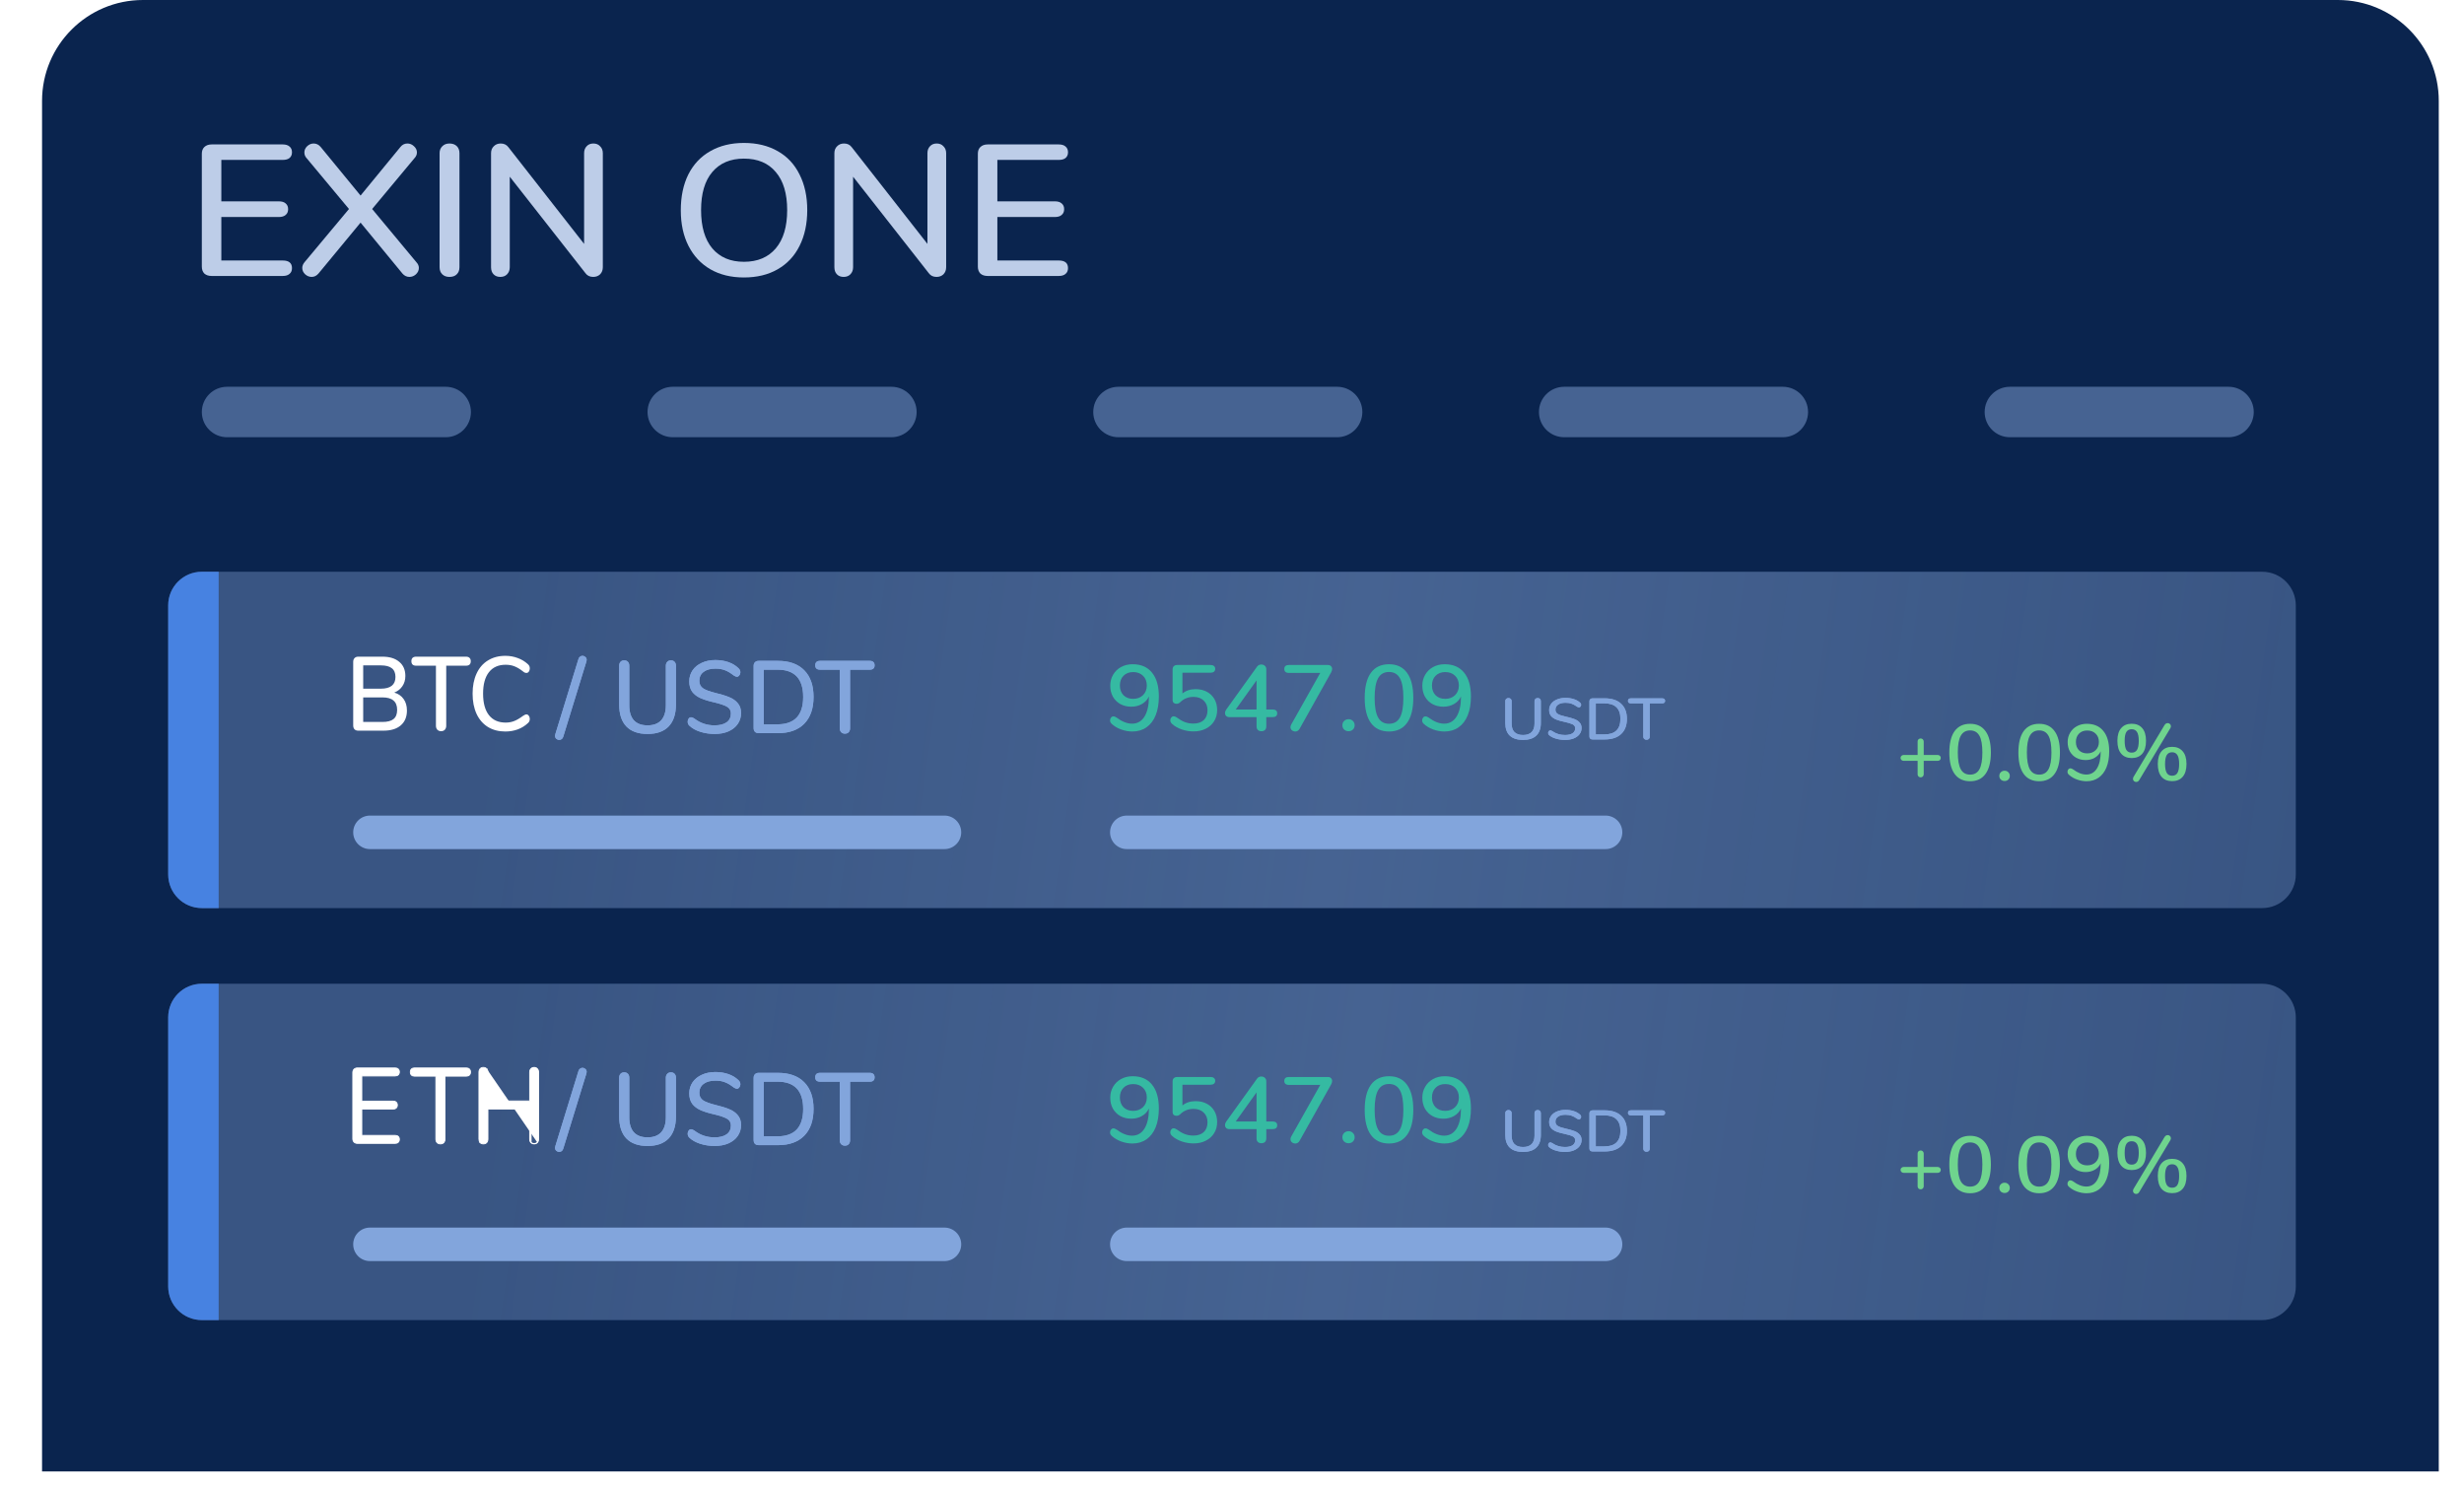 <svg width="293" height="177" viewBox="0 0 293 177" fill="none" xmlns="http://www.w3.org/2000/svg">
<path d="M5 12C5 5.373 10.373 0 17 0H278C284.627 0 290 5.373 290 12V175H5V12Z" fill="#0A244E"/>
<g filter="url(#filter0_d)">
<path d="M20 72C20 69.791 21.791 68 24 68H269C271.209 68 273 69.791 273 72V104C273 106.209 271.209 108 269 108H24C21.791 108 20 106.209 20 104V72Z" fill="url(#paint0_linear)"/>
</g>
<g filter="url(#filter1_d)">
<path d="M20 72C20 69.791 21.791 68 24 68H26V108H24C21.791 108 20 106.209 20 104V72Z" fill="#4782E1"/>
</g>
<path d="M46.884 82.369C47.362 82.51 47.731 82.764 47.99 83.13C48.257 83.496 48.39 83.954 48.39 84.504C48.39 85.261 48.143 85.852 47.649 86.276C47.162 86.692 46.48 86.9 45.601 86.9H42.6C42.412 86.9 42.263 86.846 42.153 86.738C42.051 86.621 42 86.467 42 86.276V78.724C42 78.533 42.051 78.383 42.153 78.275C42.263 78.158 42.412 78.1 42.6 78.1H45.472C46.327 78.1 46.994 78.304 47.472 78.712C47.959 79.111 48.202 79.673 48.202 80.397C48.202 80.863 48.084 81.266 47.849 81.608C47.621 81.949 47.3 82.203 46.884 82.369ZM43.189 81.907H45.283C46.444 81.907 47.025 81.441 47.025 80.509C47.025 80.043 46.88 79.698 46.59 79.473C46.307 79.248 45.872 79.136 45.283 79.136H43.189V81.907ZM45.472 85.864C46.076 85.864 46.519 85.748 46.801 85.515C47.084 85.282 47.225 84.92 47.225 84.429C47.225 83.929 47.08 83.559 46.79 83.318C46.507 83.068 46.068 82.943 45.472 82.943H43.189V85.864H45.472Z" fill="white"/>
<path d="M52.45 86.963C52.269 86.963 52.12 86.904 52.003 86.788C51.893 86.663 51.838 86.505 51.838 86.314V79.173H49.484C49.108 79.173 48.919 78.995 48.919 78.637C48.919 78.462 48.966 78.329 49.061 78.237C49.163 78.146 49.304 78.1 49.484 78.1H55.415C55.596 78.1 55.733 78.146 55.827 78.237C55.929 78.329 55.98 78.462 55.98 78.637C55.98 78.995 55.792 79.173 55.415 79.173H53.062V86.314C53.062 86.505 53.007 86.663 52.897 86.788C52.787 86.904 52.638 86.963 52.45 86.963Z" fill="white"/>
<path d="M60.093 87C59.301 87 58.611 86.821 58.022 86.463C57.434 86.097 56.983 85.577 56.669 84.903C56.355 84.221 56.198 83.418 56.198 82.494C56.198 81.578 56.355 80.784 56.669 80.11C56.983 79.427 57.434 78.907 58.022 78.549C58.611 78.183 59.301 78 60.093 78C60.611 78 61.101 78.087 61.564 78.262C62.027 78.429 62.431 78.674 62.776 78.999C62.925 79.123 63 79.29 63 79.498C63 79.648 62.961 79.777 62.882 79.885C62.804 79.985 62.71 80.035 62.6 80.035C62.467 80.035 62.337 79.981 62.212 79.872C61.835 79.573 61.49 79.365 61.176 79.248C60.87 79.123 60.521 79.061 60.129 79.061C59.266 79.061 58.603 79.356 58.14 79.947C57.677 80.538 57.445 81.387 57.445 82.494C57.445 83.609 57.677 84.462 58.14 85.053C58.603 85.644 59.266 85.939 60.129 85.939C60.505 85.939 60.846 85.877 61.152 85.752C61.466 85.627 61.819 85.419 62.212 85.128C62.368 85.019 62.498 84.965 62.6 84.965C62.71 84.965 62.804 85.019 62.882 85.128C62.961 85.228 63 85.352 63 85.502C63 85.71 62.925 85.877 62.776 86.001C62.431 86.326 62.027 86.576 61.564 86.75C61.101 86.917 60.611 87 60.093 87Z" fill="white"/>
<path d="M66.976 87.622C66.937 87.752 66.874 87.846 66.788 87.902C66.702 87.968 66.608 88 66.506 88C66.372 88 66.255 87.955 66.153 87.866C66.051 87.776 66 87.659 66 87.512C66 87.455 66.012 87.39 66.035 87.317L68.787 78.378C68.826 78.248 68.889 78.154 68.975 78.098C69.062 78.032 69.156 78 69.258 78C69.391 78 69.508 78.045 69.61 78.134C69.712 78.224 69.763 78.341 69.763 78.488C69.763 78.545 69.752 78.61 69.728 78.683L66.976 87.622Z" fill="#82A5DC"/>
<path d="M77.003 87.293C75.897 87.293 75.058 86.996 74.486 86.402C73.914 85.809 73.627 84.935 73.627 83.781V79.171C73.627 78.976 73.682 78.821 73.792 78.707C73.902 78.594 74.047 78.537 74.227 78.537C74.407 78.537 74.553 78.594 74.662 78.707C74.772 78.821 74.827 78.976 74.827 79.171V83.866C74.827 84.654 75.007 85.252 75.368 85.659C75.737 86.065 76.281 86.268 77.003 86.268C77.716 86.268 78.257 86.065 78.626 85.659C78.994 85.252 79.178 84.654 79.178 83.866V79.171C79.178 78.984 79.233 78.833 79.343 78.719C79.453 78.598 79.598 78.537 79.778 78.537C79.958 78.537 80.103 78.594 80.213 78.707C80.323 78.821 80.378 78.976 80.378 79.171V83.781C80.378 84.927 80.088 85.801 79.508 86.402C78.935 86.996 78.1 87.293 77.003 87.293Z" fill="#82A5DC"/>
<path d="M84.983 87.293C84.387 87.293 83.818 87.207 83.277 87.037C82.744 86.866 82.317 86.63 81.995 86.329C81.846 86.199 81.772 86.032 81.772 85.829C81.772 85.683 81.811 85.561 81.89 85.463C81.968 85.358 82.062 85.305 82.172 85.305C82.282 85.305 82.415 85.358 82.572 85.463C83.269 86 84.065 86.268 84.959 86.268C85.586 86.268 86.068 86.146 86.406 85.902C86.743 85.659 86.911 85.309 86.911 84.854C86.911 84.496 86.754 84.228 86.441 84.049C86.127 83.87 85.625 83.699 84.936 83.537C84.277 83.39 83.736 83.224 83.313 83.037C82.889 82.85 82.556 82.598 82.313 82.281C82.078 81.955 81.96 81.545 81.96 81.049C81.96 80.553 82.09 80.114 82.348 79.732C82.615 79.341 82.983 79.041 83.454 78.829C83.924 78.61 84.461 78.5 85.065 78.5C85.621 78.5 86.135 78.581 86.606 78.744C87.076 78.906 87.476 79.146 87.805 79.463C87.962 79.602 88.04 79.768 88.04 79.963C88.04 80.102 87.997 80.224 87.911 80.329C87.832 80.435 87.738 80.488 87.629 80.488C87.527 80.488 87.397 80.435 87.24 80.329C86.88 80.045 86.539 79.841 86.217 79.719C85.904 79.589 85.523 79.524 85.077 79.524C84.473 79.524 84.002 79.654 83.665 79.915C83.328 80.167 83.16 80.52 83.16 80.976C83.16 81.366 83.309 81.663 83.607 81.866C83.904 82.061 84.383 82.24 85.041 82.402C85.731 82.565 86.288 82.736 86.711 82.915C87.142 83.085 87.484 83.325 87.734 83.634C87.993 83.935 88.123 84.325 88.123 84.805C88.123 85.293 87.989 85.728 87.723 86.11C87.464 86.484 87.096 86.776 86.617 86.988C86.147 87.191 85.602 87.293 84.983 87.293Z" fill="#82A5DC"/>
<path d="M90.215 87.195C90.027 87.195 89.878 87.142 89.769 87.037C89.666 86.923 89.616 86.772 89.616 86.585V79.207C89.616 79.02 89.666 78.874 89.769 78.768C89.878 78.654 90.027 78.598 90.215 78.598H92.52C93.861 78.598 94.9 78.972 95.637 79.719C96.374 80.468 96.742 81.524 96.742 82.89C96.742 84.256 96.374 85.317 95.637 86.073C94.9 86.821 93.861 87.195 92.52 87.195H90.215ZM92.45 86.146C94.488 86.146 95.507 85.061 95.507 82.89C95.507 80.728 94.488 79.646 92.45 79.646H90.827V86.146H92.45Z" fill="#82A5DC"/>
<path d="M100.472 87.256C100.292 87.256 100.143 87.199 100.025 87.085C99.915 86.963 99.86 86.809 99.86 86.622V79.646H97.508C97.132 79.646 96.944 79.472 96.944 79.122C96.944 78.951 96.991 78.821 97.085 78.732C97.187 78.642 97.328 78.598 97.508 78.598H103.436C103.616 78.598 103.753 78.642 103.847 78.732C103.949 78.821 104 78.951 104 79.122C104 79.472 103.812 79.646 103.436 79.646H101.083V86.622C101.083 86.809 101.029 86.963 100.919 87.085C100.809 87.199 100.66 87.256 100.472 87.256Z" fill="#82A5DC"/>
<path d="M66.976 87.622C66.937 87.752 66.874 87.846 66.788 87.902C66.702 87.968 66.608 88 66.506 88C66.372 88 66.255 87.955 66.153 87.866C66.051 87.776 66 87.659 66 87.512C66 87.455 66.012 87.39 66.035 87.317L68.787 78.378C68.826 78.248 68.889 78.154 68.975 78.098C69.062 78.032 69.156 78 69.258 78C69.391 78 69.508 78.045 69.61 78.134C69.712 78.224 69.763 78.341 69.763 78.488C69.763 78.545 69.752 78.61 69.728 78.683L66.976 87.622Z" fill="#82A5DC"/>
<path d="M77.003 87.293C75.897 87.293 75.058 86.996 74.486 86.402C73.914 85.809 73.627 84.935 73.627 83.781V79.171C73.627 78.976 73.682 78.821 73.792 78.707C73.902 78.594 74.047 78.537 74.227 78.537C74.407 78.537 74.553 78.594 74.662 78.707C74.772 78.821 74.827 78.976 74.827 79.171V83.866C74.827 84.654 75.007 85.252 75.368 85.659C75.737 86.065 76.281 86.268 77.003 86.268C77.716 86.268 78.257 86.065 78.626 85.659C78.994 85.252 79.178 84.654 79.178 83.866V79.171C79.178 78.984 79.233 78.833 79.343 78.719C79.453 78.598 79.598 78.537 79.778 78.537C79.958 78.537 80.103 78.594 80.213 78.707C80.323 78.821 80.378 78.976 80.378 79.171V83.781C80.378 84.927 80.088 85.801 79.508 86.402C78.935 86.996 78.1 87.293 77.003 87.293Z" fill="#82A5DC"/>
<path d="M84.983 87.293C84.387 87.293 83.818 87.207 83.277 87.037C82.744 86.866 82.317 86.63 81.995 86.329C81.846 86.199 81.772 86.032 81.772 85.829C81.772 85.683 81.811 85.561 81.89 85.463C81.968 85.358 82.062 85.305 82.172 85.305C82.282 85.305 82.415 85.358 82.572 85.463C83.269 86 84.065 86.268 84.959 86.268C85.586 86.268 86.068 86.146 86.406 85.902C86.743 85.659 86.911 85.309 86.911 84.854C86.911 84.496 86.754 84.228 86.441 84.049C86.127 83.87 85.625 83.699 84.936 83.537C84.277 83.39 83.736 83.224 83.313 83.037C82.889 82.85 82.556 82.598 82.313 82.281C82.078 81.955 81.96 81.545 81.96 81.049C81.96 80.553 82.09 80.114 82.348 79.732C82.615 79.341 82.983 79.041 83.454 78.829C83.924 78.61 84.461 78.5 85.065 78.5C85.621 78.5 86.135 78.581 86.606 78.744C87.076 78.906 87.476 79.146 87.805 79.463C87.962 79.602 88.04 79.768 88.04 79.963C88.04 80.102 87.997 80.224 87.911 80.329C87.832 80.435 87.738 80.488 87.629 80.488C87.527 80.488 87.397 80.435 87.24 80.329C86.88 80.045 86.539 79.841 86.217 79.719C85.904 79.589 85.523 79.524 85.077 79.524C84.473 79.524 84.002 79.654 83.665 79.915C83.328 80.167 83.16 80.52 83.16 80.976C83.16 81.366 83.309 81.663 83.607 81.866C83.904 82.061 84.383 82.24 85.041 82.402C85.731 82.565 86.288 82.736 86.711 82.915C87.142 83.085 87.484 83.325 87.734 83.634C87.993 83.935 88.123 84.325 88.123 84.805C88.123 85.293 87.989 85.728 87.723 86.11C87.464 86.484 87.096 86.776 86.617 86.988C86.147 87.191 85.602 87.293 84.983 87.293Z" fill="#82A5DC"/>
<path d="M90.215 87.195C90.027 87.195 89.878 87.142 89.769 87.037C89.666 86.923 89.616 86.772 89.616 86.585V79.207C89.616 79.02 89.666 78.874 89.769 78.768C89.878 78.654 90.027 78.598 90.215 78.598H92.52C93.861 78.598 94.9 78.972 95.637 79.719C96.374 80.468 96.742 81.524 96.742 82.89C96.742 84.256 96.374 85.317 95.637 86.073C94.9 86.821 93.861 87.195 92.52 87.195H90.215ZM92.45 86.146C94.488 86.146 95.507 85.061 95.507 82.89C95.507 80.728 94.488 79.646 92.45 79.646H90.827V86.146H92.45Z" fill="#82A5DC"/>
<path d="M100.472 87.256C100.292 87.256 100.143 87.199 100.025 87.085C99.915 86.963 99.86 86.809 99.86 86.622V79.646H97.508C97.132 79.646 96.944 79.472 96.944 79.122C96.944 78.951 96.991 78.821 97.085 78.732C97.187 78.642 97.328 78.598 97.508 78.598H103.436C103.616 78.598 103.753 78.642 103.847 78.732C103.949 78.821 104 78.951 104 79.122C104 79.472 103.812 79.646 103.436 79.646H101.083V86.622C101.083 86.809 101.029 86.963 100.919 87.085C100.809 87.199 100.66 87.256 100.472 87.256Z" fill="#82A5DC"/>
<path d="M181.111 88C180.42 88 179.895 87.831 179.537 87.494C179.179 87.156 179 86.659 179 86.003V83.381C179 83.27 179.034 83.183 179.103 83.118C179.172 83.053 179.262 83.021 179.375 83.021C179.488 83.021 179.579 83.053 179.647 83.118C179.716 83.183 179.75 83.27 179.75 83.381V86.051C179.75 86.5 179.863 86.84 180.089 87.071C180.319 87.302 180.66 87.418 181.111 87.418C181.558 87.418 181.896 87.302 182.127 87.071C182.357 86.84 182.472 86.5 182.472 86.051V83.381C182.472 83.275 182.507 83.19 182.575 83.125C182.644 83.055 182.735 83.021 182.848 83.021C182.96 83.021 183.051 83.053 183.12 83.118C183.189 83.183 183.223 83.27 183.223 83.381V86.003C183.223 86.655 183.041 87.152 182.678 87.494C182.32 87.831 181.798 88 181.111 88Z" fill="#82A5DC"/>
<path d="M186.103 88C185.731 88 185.375 87.951 185.037 87.854C184.703 87.757 184.436 87.623 184.235 87.452C184.142 87.378 184.095 87.283 184.095 87.168C184.095 87.085 184.119 87.015 184.168 86.96C184.218 86.9 184.276 86.87 184.345 86.87C184.414 86.87 184.497 86.9 184.595 86.96C185.032 87.265 185.53 87.418 186.089 87.418C186.481 87.418 186.783 87.348 186.994 87.209C187.204 87.071 187.31 86.872 187.31 86.613C187.31 86.41 187.212 86.257 187.016 86.155C186.819 86.054 186.506 85.957 186.074 85.864C185.662 85.781 185.324 85.686 185.059 85.58C184.794 85.473 184.585 85.33 184.433 85.15C184.286 84.965 184.213 84.731 184.213 84.449C184.213 84.167 184.294 83.918 184.455 83.7C184.622 83.478 184.853 83.307 185.147 83.187C185.441 83.062 185.777 83 186.155 83C186.503 83 186.824 83.046 187.119 83.139C187.413 83.231 187.663 83.368 187.869 83.548C187.967 83.626 188.016 83.721 188.016 83.832C188.016 83.911 187.989 83.98 187.935 84.04C187.886 84.1 187.827 84.13 187.759 84.13C187.695 84.13 187.614 84.1 187.516 84.04C187.29 83.878 187.077 83.763 186.876 83.694C186.68 83.62 186.442 83.582 186.162 83.582C185.785 83.582 185.49 83.656 185.279 83.804C185.068 83.948 184.963 84.149 184.963 84.408C184.963 84.63 185.056 84.798 185.243 84.914C185.429 85.025 185.728 85.127 186.14 85.219C186.572 85.312 186.92 85.409 187.185 85.51C187.455 85.608 187.668 85.744 187.825 85.92C187.987 86.091 188.068 86.312 188.068 86.585C188.068 86.863 187.984 87.11 187.818 87.327C187.656 87.54 187.425 87.706 187.126 87.827C186.832 87.942 186.491 88 186.103 88Z" fill="#82A5DC"/>
<path d="M189.377 87.945C189.259 87.945 189.166 87.915 189.097 87.854C189.033 87.79 189.002 87.704 189.002 87.598V83.402C189.002 83.296 189.033 83.213 189.097 83.153C189.166 83.088 189.259 83.055 189.377 83.055H190.819C191.657 83.055 192.307 83.268 192.768 83.694C193.229 84.119 193.46 84.72 193.46 85.496C193.46 86.273 193.229 86.877 192.768 87.306C192.307 87.732 191.657 87.945 190.819 87.945H189.377ZM190.775 87.348C192.05 87.348 192.687 86.731 192.687 85.496C192.687 84.267 192.05 83.652 190.775 83.652H189.759V87.348H190.775Z" fill="#82A5DC"/>
<path d="M195.793 87.979C195.68 87.979 195.587 87.947 195.513 87.882C195.445 87.813 195.41 87.725 195.41 87.619V83.652H193.939C193.704 83.652 193.586 83.552 193.586 83.354C193.586 83.257 193.615 83.183 193.674 83.132C193.738 83.081 193.826 83.055 193.939 83.055H197.647C197.76 83.055 197.846 83.081 197.904 83.132C197.968 83.183 198 83.257 198 83.354C198 83.552 197.882 83.652 197.647 83.652H196.175V87.619C196.175 87.725 196.141 87.813 196.072 87.882C196.004 87.947 195.911 87.979 195.793 87.979Z" fill="#82A5DC"/>
<path d="M181.111 88C180.42 88 179.895 87.831 179.537 87.494C179.179 87.156 179 86.659 179 86.003V83.381C179 83.27 179.034 83.183 179.103 83.118C179.172 83.053 179.262 83.021 179.375 83.021C179.488 83.021 179.579 83.053 179.647 83.118C179.716 83.183 179.75 83.27 179.75 83.381V86.051C179.75 86.5 179.863 86.84 180.089 87.071C180.319 87.302 180.66 87.418 181.111 87.418C181.558 87.418 181.896 87.302 182.127 87.071C182.357 86.84 182.472 86.5 182.472 86.051V83.381C182.472 83.275 182.507 83.19 182.575 83.125C182.644 83.055 182.735 83.021 182.848 83.021C182.96 83.021 183.051 83.053 183.12 83.118C183.189 83.183 183.223 83.27 183.223 83.381V86.003C183.223 86.655 183.041 87.152 182.678 87.494C182.32 87.831 181.798 88 181.111 88Z" fill="#82A5DC"/>
<path d="M186.103 88C185.731 88 185.375 87.951 185.037 87.854C184.703 87.757 184.436 87.623 184.235 87.452C184.142 87.378 184.095 87.283 184.095 87.168C184.095 87.085 184.119 87.015 184.168 86.96C184.218 86.9 184.276 86.87 184.345 86.87C184.414 86.87 184.497 86.9 184.595 86.96C185.032 87.265 185.53 87.418 186.089 87.418C186.481 87.418 186.783 87.348 186.994 87.209C187.204 87.071 187.31 86.872 187.31 86.613C187.31 86.41 187.212 86.257 187.016 86.155C186.819 86.054 186.506 85.957 186.074 85.864C185.662 85.781 185.324 85.686 185.059 85.58C184.794 85.473 184.585 85.33 184.433 85.15C184.286 84.965 184.213 84.731 184.213 84.449C184.213 84.167 184.294 83.918 184.455 83.7C184.622 83.478 184.853 83.307 185.147 83.187C185.441 83.062 185.777 83 186.155 83C186.503 83 186.824 83.046 187.119 83.139C187.413 83.231 187.663 83.368 187.869 83.548C187.967 83.626 188.016 83.721 188.016 83.832C188.016 83.911 187.989 83.98 187.935 84.04C187.886 84.1 187.827 84.13 187.759 84.13C187.695 84.13 187.614 84.1 187.516 84.04C187.29 83.878 187.077 83.763 186.876 83.694C186.68 83.62 186.442 83.582 186.162 83.582C185.785 83.582 185.49 83.656 185.279 83.804C185.068 83.948 184.963 84.149 184.963 84.408C184.963 84.63 185.056 84.798 185.243 84.914C185.429 85.025 185.728 85.127 186.14 85.219C186.572 85.312 186.92 85.409 187.185 85.51C187.455 85.608 187.668 85.744 187.825 85.92C187.987 86.091 188.068 86.312 188.068 86.585C188.068 86.863 187.984 87.11 187.818 87.327C187.656 87.54 187.425 87.706 187.126 87.827C186.832 87.942 186.491 88 186.103 88Z" fill="#82A5DC"/>
<path d="M189.377 87.945C189.259 87.945 189.166 87.915 189.097 87.854C189.033 87.79 189.002 87.704 189.002 87.598V83.402C189.002 83.296 189.033 83.213 189.097 83.153C189.166 83.088 189.259 83.055 189.377 83.055H190.819C191.657 83.055 192.307 83.268 192.768 83.694C193.229 84.119 193.46 84.72 193.46 85.496C193.46 86.273 193.229 86.877 192.768 87.306C192.307 87.732 191.657 87.945 190.819 87.945H189.377ZM190.775 87.348C192.05 87.348 192.687 86.731 192.687 85.496C192.687 84.267 192.05 83.652 190.775 83.652H189.759V87.348H190.775Z" fill="#82A5DC"/>
<path d="M195.793 87.979C195.68 87.979 195.587 87.947 195.513 87.882C195.445 87.813 195.41 87.725 195.41 87.619V83.652H193.939C193.704 83.652 193.586 83.552 193.586 83.354C193.586 83.257 193.615 83.183 193.674 83.132C193.738 83.081 193.826 83.055 193.939 83.055H197.647C197.76 83.055 197.846 83.081 197.904 83.132C197.968 83.183 198 83.257 198 83.354C198 83.552 197.882 83.652 197.647 83.652H196.175V87.619C196.175 87.725 196.141 87.813 196.072 87.882C196.004 87.947 195.911 87.979 195.793 87.979Z" fill="#82A5DC"/>
<path d="M42 98.993C42 97.892 42.892 97 43.992 97H112.308C113.408 97 114.3 97.892 114.3 98.993C114.3 100.093 113.408 100.985 112.308 100.985H43.992C42.892 100.985 42 100.093 42 98.993Z" fill="#82A5DC"/>
<path d="M132 98.993C132 97.892 132.892 97 133.993 97H190.922C192.022 97 192.914 97.892 192.914 98.993C192.914 100.093 192.022 100.985 190.922 100.985H133.993C132.892 100.985 132 100.093 132 98.993Z" fill="#82A5DC"/>
<path d="M134.683 79C135.685 79 136.453 79.333 136.988 79.999C137.531 80.657 137.802 81.6 137.802 82.828C137.802 83.694 137.676 84.441 137.424 85.069C137.171 85.691 136.808 86.168 136.334 86.501C135.86 86.834 135.299 87 134.649 87C134.213 87 133.777 86.922 133.342 86.767C132.906 86.612 132.535 86.397 132.229 86.123C132.076 85.998 132 85.85 132 85.68C132 85.546 132.038 85.436 132.115 85.347C132.191 85.251 132.283 85.203 132.39 85.203C132.459 85.203 132.52 85.214 132.573 85.236C132.634 85.258 132.703 85.295 132.78 85.347C133.422 85.828 134.033 86.068 134.614 86.068C135.249 86.068 135.742 85.787 136.094 85.225C136.445 84.655 136.621 83.864 136.621 82.85V82.828C136.453 83.205 136.178 83.505 135.795 83.727C135.421 83.941 134.997 84.049 134.523 84.049C134.041 84.049 133.609 83.945 133.227 83.738C132.845 83.523 132.547 83.228 132.333 82.85C132.126 82.473 132.023 82.04 132.023 81.552C132.023 81.064 132.138 80.627 132.367 80.243C132.596 79.851 132.91 79.547 133.307 79.333C133.712 79.111 134.171 79 134.683 79ZM134.74 83.117C135.222 83.117 135.612 82.972 135.91 82.684C136.216 82.388 136.369 82.003 136.369 81.53C136.369 81.049 136.22 80.664 135.922 80.376C135.623 80.08 135.23 79.932 134.74 79.932C134.267 79.932 133.884 80.08 133.594 80.376C133.311 80.664 133.17 81.049 133.17 81.53C133.17 82.003 133.311 82.388 133.594 82.684C133.884 82.972 134.267 83.117 134.74 83.117Z" fill="#35BAA2"/>
<path d="M142.178 81.963C142.682 81.963 143.126 82.066 143.508 82.273C143.898 82.48 144.2 82.772 144.414 83.15C144.628 83.527 144.735 83.96 144.735 84.448C144.735 84.944 144.616 85.384 144.379 85.768C144.142 86.153 143.81 86.453 143.382 86.667C142.961 86.882 142.476 86.989 141.925 86.989C141.452 86.989 140.985 86.911 140.527 86.756C140.076 86.601 139.697 86.386 139.391 86.112C139.239 85.987 139.162 85.839 139.162 85.668C139.162 85.535 139.2 85.424 139.277 85.336C139.353 85.24 139.445 85.191 139.552 85.191C139.621 85.191 139.682 85.203 139.735 85.225C139.797 85.247 139.865 85.284 139.942 85.336C140.255 85.572 140.569 85.754 140.882 85.879C141.203 85.998 141.539 86.057 141.891 86.057C142.426 86.057 142.843 85.92 143.141 85.646C143.439 85.365 143.588 84.973 143.588 84.47C143.588 83.989 143.435 83.605 143.129 83.316C142.831 83.028 142.43 82.883 141.925 82.883C141.597 82.883 141.302 82.939 141.043 83.05C140.783 83.153 140.538 83.32 140.309 83.549C140.194 83.653 140.056 83.705 139.896 83.705C139.766 83.705 139.655 83.668 139.563 83.594C139.479 83.512 139.437 83.409 139.437 83.283V79.632C139.437 79.462 139.483 79.329 139.575 79.233C139.674 79.137 139.816 79.089 139.999 79.089H143.944C144.119 79.089 144.257 79.129 144.356 79.211C144.456 79.292 144.505 79.403 144.505 79.544C144.505 79.692 144.456 79.806 144.356 79.888C144.257 79.969 144.119 80.01 143.944 80.01H140.607V82.473C141.027 82.133 141.551 81.963 142.178 81.963Z" fill="#35BAA2"/>
<path d="M151.312 84.381C151.687 84.381 151.874 84.533 151.874 84.836C151.874 85.14 151.687 85.291 151.312 85.291H150.578V86.39C150.578 86.575 150.525 86.719 150.418 86.823C150.311 86.919 150.169 86.967 149.993 86.967C149.825 86.967 149.688 86.919 149.581 86.823C149.474 86.719 149.42 86.575 149.42 86.39V85.291H146.198C146.03 85.291 145.9 85.247 145.808 85.158C145.716 85.069 145.671 84.955 145.671 84.814C145.671 84.666 145.72 84.522 145.82 84.381L149.477 79.288C149.6 79.118 149.772 79.033 149.993 79.033C150.154 79.033 150.292 79.085 150.406 79.189C150.521 79.285 150.578 79.425 150.578 79.61V84.381H151.312ZM146.943 84.381H149.42V80.92L146.943 84.381Z" fill="#35BAA2"/>
<path d="M157.889 79.089C158.058 79.089 158.184 79.133 158.268 79.222C158.359 79.311 158.405 79.425 158.405 79.566C158.405 79.699 158.363 79.84 158.279 79.987L154.53 86.689C154.407 86.896 154.239 87 154.025 87C153.88 87 153.746 86.952 153.624 86.856C153.509 86.752 153.452 86.626 153.452 86.478C153.452 86.39 153.482 86.286 153.544 86.168L156.995 80.032H153.268C153.085 80.032 152.947 79.991 152.856 79.91C152.764 79.829 152.718 79.714 152.718 79.566C152.718 79.248 152.901 79.089 153.268 79.089H157.889Z" fill="#35BAA2"/>
<path d="M160.362 86.967C160.155 86.967 159.979 86.9 159.834 86.767C159.697 86.634 159.628 86.464 159.628 86.257C159.628 86.049 159.697 85.879 159.834 85.746C159.979 85.606 160.155 85.535 160.362 85.535C160.568 85.535 160.74 85.606 160.878 85.746C161.015 85.879 161.084 86.049 161.084 86.257C161.084 86.464 161.015 86.634 160.878 86.767C160.74 86.9 160.568 86.967 160.362 86.967Z" fill="#35BAA2"/>
<path d="M165.169 87C164.229 87 163.51 86.66 163.014 85.979C162.524 85.299 162.28 84.307 162.28 83.005C162.28 81.696 162.524 80.701 163.014 80.021C163.51 79.34 164.229 79 165.169 79C166.11 79 166.824 79.34 167.314 80.021C167.81 80.694 168.059 81.685 168.059 82.995C168.059 84.304 167.81 85.299 167.314 85.979C166.824 86.66 166.11 87 165.169 87ZM165.169 86.079C165.758 86.079 166.19 85.831 166.465 85.336C166.74 84.84 166.878 84.06 166.878 82.995C166.878 81.929 166.74 81.153 166.465 80.664C166.19 80.169 165.758 79.921 165.169 79.921C164.581 79.921 164.149 80.169 163.874 80.664C163.598 81.153 163.461 81.929 163.461 82.995C163.461 84.052 163.598 84.833 163.874 85.336C164.149 85.831 164.581 86.079 165.169 86.079Z" fill="#35BAA2"/>
<path d="M171.792 79C172.794 79 173.562 79.333 174.097 79.999C174.64 80.657 174.911 81.6 174.911 82.828C174.911 83.694 174.785 84.441 174.533 85.069C174.281 85.691 173.918 86.168 173.444 86.501C172.97 86.834 172.408 87 171.758 87C171.322 87 170.887 86.922 170.451 86.767C170.015 86.612 169.644 86.397 169.339 86.123C169.186 85.998 169.109 85.85 169.109 85.68C169.109 85.546 169.148 85.436 169.224 85.347C169.3 85.251 169.392 85.203 169.499 85.203C169.568 85.203 169.629 85.214 169.683 85.236C169.744 85.258 169.813 85.295 169.889 85.347C170.531 85.828 171.143 86.068 171.724 86.068C172.358 86.068 172.851 85.787 173.203 85.225C173.554 84.655 173.73 83.864 173.73 82.85V82.828C173.562 83.205 173.287 83.505 172.905 83.727C172.53 83.941 172.106 84.049 171.632 84.049C171.15 84.049 170.718 83.945 170.336 83.738C169.954 83.523 169.656 83.228 169.442 82.85C169.235 82.473 169.132 82.04 169.132 81.552C169.132 81.064 169.247 80.627 169.476 80.243C169.706 79.851 170.019 79.547 170.416 79.333C170.822 79.111 171.28 79 171.792 79ZM171.85 83.117C172.331 83.117 172.721 82.972 173.019 82.684C173.325 82.388 173.478 82.003 173.478 81.53C173.478 81.049 173.329 80.664 173.031 80.376C172.733 80.08 172.339 79.932 171.85 79.932C171.376 79.932 170.994 80.08 170.703 80.376C170.42 80.664 170.279 81.049 170.279 81.53C170.279 82.003 170.42 82.388 170.703 82.684C170.994 82.972 171.376 83.117 171.85 83.117Z" fill="#35BAA2"/>
<path d="M230.411 89.789C230.515 89.789 230.604 89.824 230.676 89.893C230.747 89.956 230.783 90.038 230.783 90.139C230.783 90.24 230.747 90.326 230.676 90.395C230.604 90.458 230.515 90.49 230.411 90.49H228.754V92.091C228.754 92.192 228.718 92.277 228.647 92.346C228.581 92.416 228.496 92.451 228.392 92.451C228.287 92.451 228.199 92.416 228.127 92.346C228.062 92.277 228.029 92.192 228.029 92.091V90.49H226.372C226.268 90.49 226.18 90.455 226.108 90.386C226.036 90.316 226 90.234 226 90.139C226 90.038 226.036 89.956 226.108 89.893C226.18 89.824 226.268 89.789 226.372 89.789H228.029V88.188C228.029 88.087 228.062 88.002 228.127 87.932C228.199 87.863 228.287 87.828 228.392 87.828C228.496 87.828 228.581 87.863 228.647 87.932C228.718 88.002 228.754 88.087 228.754 88.188V89.789H230.411Z" fill="#6FD48E"/>
<path d="M234.269 92.915C233.465 92.915 232.851 92.624 232.426 92.043C232.008 91.462 231.799 90.616 231.799 89.505C231.799 88.387 232.008 87.538 232.426 86.957C232.851 86.376 233.465 86.085 234.269 86.085C235.073 86.085 235.684 86.376 236.102 86.957C236.527 87.531 236.739 88.377 236.739 89.495C236.739 90.613 236.527 91.462 236.102 92.043C235.684 92.624 235.073 92.915 234.269 92.915ZM234.269 92.129C234.772 92.129 235.141 91.917 235.377 91.494C235.612 91.071 235.729 90.405 235.729 89.495C235.729 88.586 235.612 87.923 235.377 87.506C235.141 87.083 234.772 86.871 234.269 86.871C233.766 86.871 233.397 87.083 233.161 87.506C232.926 87.923 232.808 88.586 232.808 89.495C232.808 90.398 232.926 91.064 233.161 91.494C233.397 91.917 233.766 92.129 234.269 92.129Z" fill="#6FD48E"/>
<path d="M238.372 92.886C238.196 92.886 238.045 92.829 237.921 92.716C237.804 92.602 237.745 92.457 237.745 92.28C237.745 92.103 237.804 91.958 237.921 91.844C238.045 91.724 238.196 91.664 238.372 91.664C238.549 91.664 238.696 91.724 238.813 91.844C238.931 91.958 238.99 92.103 238.99 92.28C238.99 92.457 238.931 92.602 238.813 92.716C238.696 92.829 238.549 92.886 238.372 92.886Z" fill="#6FD48E"/>
<path d="M242.482 92.915C241.678 92.915 241.064 92.624 240.639 92.043C240.221 91.462 240.012 90.616 240.012 89.505C240.012 88.387 240.221 87.538 240.639 86.957C241.064 86.376 241.678 86.085 242.482 86.085C243.286 86.085 243.897 86.376 244.315 86.957C244.74 87.531 244.952 88.377 244.952 89.495C244.952 90.613 244.74 91.462 244.315 92.043C243.897 92.624 243.286 92.915 242.482 92.915ZM242.482 92.129C242.985 92.129 243.354 91.917 243.589 91.494C243.825 91.071 243.942 90.405 243.942 89.495C243.942 88.586 243.825 87.923 243.589 87.506C243.354 87.083 242.985 86.871 242.482 86.871C241.979 86.871 241.61 87.083 241.374 87.506C241.139 87.923 241.021 88.586 241.021 89.495C241.021 90.398 241.139 91.064 241.374 91.494C241.61 91.917 241.979 92.129 242.482 92.129Z" fill="#6FD48E"/>
<path d="M248.144 86.085C249 86.085 249.656 86.369 250.114 86.938C250.578 87.5 250.81 88.305 250.81 89.353C250.81 90.092 250.702 90.73 250.486 91.267C250.271 91.797 249.96 92.204 249.555 92.489C249.15 92.773 248.67 92.915 248.114 92.915C247.742 92.915 247.369 92.848 246.997 92.716C246.624 92.583 246.307 92.4 246.046 92.166C245.915 92.059 245.85 91.933 245.85 91.787C245.85 91.674 245.883 91.579 245.948 91.503C246.013 91.421 246.092 91.38 246.183 91.38C246.242 91.38 246.294 91.39 246.34 91.409C246.392 91.428 246.451 91.459 246.516 91.503C247.065 91.914 247.588 92.119 248.085 92.119C248.627 92.119 249.049 91.879 249.349 91.399C249.65 90.913 249.8 90.237 249.8 89.372V89.353C249.656 89.675 249.421 89.931 249.094 90.12C248.774 90.304 248.411 90.395 248.006 90.395C247.595 90.395 247.225 90.307 246.899 90.13C246.572 89.947 246.317 89.694 246.134 89.372C245.958 89.05 245.87 88.681 245.87 88.264C245.87 87.847 245.968 87.475 246.164 87.146C246.36 86.811 246.628 86.552 246.967 86.369C247.314 86.18 247.706 86.085 248.144 86.085ZM248.193 89.6C248.604 89.6 248.937 89.476 249.192 89.23C249.454 88.977 249.584 88.649 249.584 88.245C249.584 87.835 249.457 87.506 249.202 87.26C248.947 87.007 248.611 86.881 248.193 86.881C247.787 86.881 247.461 87.007 247.212 87.26C246.971 87.506 246.85 87.835 246.85 88.245C246.85 88.649 246.971 88.977 247.212 89.23C247.461 89.476 247.787 89.6 248.193 89.6Z" fill="#6FD48E"/>
<path d="M254.393 92.754C254.302 92.918 254.174 93 254.011 93C253.913 93 253.825 92.965 253.746 92.896C253.675 92.826 253.639 92.738 253.639 92.631C253.639 92.542 253.665 92.457 253.717 92.375L257.383 86.246C257.481 86.082 257.612 86 257.775 86C257.873 86 257.958 86.035 258.03 86.104C258.108 86.174 258.147 86.262 258.147 86.369C258.147 86.458 258.121 86.543 258.069 86.625L254.393 92.754ZM253.482 90.158C252.952 90.158 252.537 89.985 252.237 89.637C251.936 89.29 251.786 88.782 251.786 88.112C251.786 87.443 251.936 86.938 252.237 86.597C252.537 86.249 252.952 86.076 253.482 86.076C254.018 86.076 254.436 86.249 254.736 86.597C255.037 86.938 255.187 87.443 255.187 88.112C255.187 88.788 255.037 89.299 254.736 89.647C254.436 89.988 254.018 90.158 253.482 90.158ZM253.482 89.514C253.769 89.514 253.982 89.404 254.119 89.183C254.256 88.955 254.325 88.599 254.325 88.112C254.325 87.632 254.256 87.282 254.119 87.061C253.982 86.84 253.769 86.729 253.482 86.729C253.194 86.729 252.982 86.84 252.845 87.061C252.714 87.276 252.649 87.626 252.649 88.112C252.649 88.599 252.714 88.955 252.845 89.183C252.982 89.404 253.194 89.514 253.482 89.514ZM258.294 92.905C257.759 92.905 257.34 92.735 257.04 92.394C256.739 92.046 256.589 91.535 256.589 90.859C256.589 90.19 256.739 89.685 257.04 89.344C257.34 88.996 257.759 88.823 258.294 88.823C258.824 88.823 259.239 88.996 259.539 89.344C259.846 89.685 260 90.19 260 90.859C260 91.529 259.85 92.037 259.549 92.384C259.249 92.732 258.83 92.905 258.294 92.905ZM258.294 92.261C258.582 92.261 258.791 92.151 258.922 91.93C259.059 91.702 259.128 91.346 259.128 90.859C259.128 90.379 259.059 90.029 258.922 89.808C258.785 89.581 258.575 89.467 258.294 89.467C258.007 89.467 257.795 89.577 257.657 89.798C257.52 90.019 257.452 90.373 257.452 90.859C257.452 91.346 257.52 91.702 257.657 91.93C257.795 92.151 258.007 92.261 258.294 92.261Z" fill="#6FD48E"/>
<g filter="url(#filter2_d)">
<path d="M20 121C20 118.791 21.791 117 24 117H269C271.209 117 273 118.791 273 121V153C273 155.209 271.209 157 269 157H24C21.791 157 20 155.209 20 153V121Z" fill="url(#paint1_linear)"/>
</g>
<g filter="url(#filter3_d)">
<path d="M20 121C20 118.791 21.791 117 24 117H26V157H24C21.791 157 20 155.209 20 153V121Z" fill="#4782E1"/>
</g>
<path d="M66.976 136.622C66.937 136.752 66.874 136.846 66.788 136.902C66.702 136.967 66.608 137 66.506 137C66.372 137 66.255 136.955 66.153 136.866C66.051 136.776 66 136.659 66 136.512C66 136.455 66.012 136.39 66.035 136.317L68.787 127.378C68.826 127.248 68.889 127.154 68.975 127.098C69.062 127.033 69.156 127 69.258 127C69.391 127 69.508 127.045 69.61 127.134C69.712 127.224 69.763 127.341 69.763 127.488C69.763 127.545 69.752 127.61 69.728 127.683L66.976 136.622Z" fill="#82A5DC"/>
<path d="M77.003 136.293C75.897 136.293 75.058 135.996 74.486 135.402C73.914 134.809 73.627 133.935 73.627 132.78V128.171C73.627 127.976 73.682 127.821 73.792 127.707C73.902 127.593 74.047 127.537 74.227 127.537C74.407 127.537 74.553 127.593 74.662 127.707C74.772 127.821 74.827 127.976 74.827 128.171V132.866C74.827 133.654 75.007 134.252 75.368 134.659C75.737 135.065 76.281 135.268 77.003 135.268C77.716 135.268 78.257 135.065 78.626 134.659C78.994 134.252 79.178 133.654 79.178 132.866V128.171C79.178 127.984 79.233 127.833 79.343 127.72C79.453 127.598 79.598 127.537 79.778 127.537C79.958 127.537 80.103 127.593 80.213 127.707C80.323 127.821 80.378 127.976 80.378 128.171V132.78C80.378 133.927 80.088 134.801 79.508 135.402C78.935 135.996 78.1 136.293 77.003 136.293Z" fill="#82A5DC"/>
<path d="M84.983 136.293C84.387 136.293 83.818 136.207 83.277 136.037C82.744 135.866 82.317 135.63 81.995 135.329C81.846 135.199 81.772 135.033 81.772 134.829C81.772 134.683 81.811 134.561 81.89 134.463C81.968 134.358 82.062 134.305 82.172 134.305C82.282 134.305 82.415 134.358 82.572 134.463C83.269 135 84.065 135.268 84.959 135.268C85.586 135.268 86.068 135.146 86.406 134.902C86.743 134.659 86.911 134.309 86.911 133.854C86.911 133.496 86.754 133.228 86.441 133.049C86.127 132.87 85.625 132.699 84.936 132.537C84.277 132.39 83.736 132.224 83.313 132.037C82.889 131.85 82.556 131.598 82.313 131.28C82.078 130.955 81.96 130.545 81.96 130.049C81.96 129.553 82.09 129.114 82.348 128.732C82.615 128.341 82.983 128.041 83.454 127.829C83.924 127.61 84.461 127.5 85.065 127.5C85.621 127.5 86.135 127.581 86.606 127.744C87.076 127.907 87.476 128.146 87.805 128.463C87.962 128.602 88.04 128.768 88.04 128.963C88.04 129.102 87.997 129.224 87.911 129.329C87.832 129.435 87.738 129.488 87.629 129.488C87.527 129.488 87.397 129.435 87.24 129.329C86.88 129.045 86.539 128.841 86.217 128.72C85.904 128.589 85.523 128.524 85.077 128.524C84.473 128.524 84.002 128.654 83.665 128.915C83.328 129.167 83.16 129.52 83.16 129.976C83.16 130.366 83.309 130.663 83.607 130.866C83.904 131.061 84.383 131.24 85.041 131.402C85.731 131.565 86.288 131.736 86.711 131.915C87.142 132.085 87.484 132.325 87.734 132.634C87.993 132.935 88.123 133.325 88.123 133.805C88.123 134.293 87.989 134.728 87.723 135.11C87.464 135.484 87.096 135.776 86.617 135.988C86.147 136.191 85.602 136.293 84.983 136.293Z" fill="#82A5DC"/>
<path d="M90.215 136.195C90.027 136.195 89.878 136.142 89.769 136.037C89.666 135.923 89.616 135.772 89.616 135.585V128.207C89.616 128.02 89.666 127.874 89.769 127.768C89.878 127.654 90.027 127.598 90.215 127.598H92.52C93.861 127.598 94.9 127.972 95.637 128.72C96.374 129.467 96.742 130.524 96.742 131.89C96.742 133.256 96.374 134.317 95.637 135.073C94.9 135.821 93.861 136.195 92.52 136.195H90.215ZM92.45 135.146C94.488 135.146 95.507 134.061 95.507 131.89C95.507 129.728 94.488 128.646 92.45 128.646H90.827V135.146H92.45Z" fill="#82A5DC"/>
<path d="M100.472 136.256C100.292 136.256 100.143 136.199 100.025 136.085C99.915 135.963 99.86 135.809 99.86 135.622V128.646H97.508C97.132 128.646 96.944 128.472 96.944 128.122C96.944 127.951 96.991 127.821 97.085 127.732C97.187 127.642 97.328 127.598 97.508 127.598H103.436C103.616 127.598 103.753 127.642 103.847 127.732C103.949 127.821 104 127.951 104 128.122C104 128.472 103.812 128.646 103.436 128.646H101.083V135.622C101.083 135.809 101.029 135.963 100.919 136.085C100.809 136.199 100.66 136.256 100.472 136.256Z" fill="#82A5DC"/>
<path d="M66.976 136.622C66.937 136.752 66.874 136.846 66.788 136.902C66.702 136.967 66.608 137 66.506 137C66.372 137 66.255 136.955 66.153 136.866C66.051 136.776 66 136.659 66 136.512C66 136.455 66.012 136.39 66.035 136.317L68.787 127.378C68.826 127.248 68.889 127.154 68.975 127.098C69.062 127.033 69.156 127 69.258 127C69.391 127 69.508 127.045 69.61 127.134C69.712 127.224 69.763 127.341 69.763 127.488C69.763 127.545 69.752 127.61 69.728 127.683L66.976 136.622Z" fill="#82A5DC"/>
<path d="M77.003 136.293C75.897 136.293 75.058 135.996 74.486 135.402C73.914 134.809 73.627 133.935 73.627 132.78V128.171C73.627 127.976 73.682 127.821 73.792 127.707C73.902 127.593 74.047 127.537 74.227 127.537C74.407 127.537 74.553 127.593 74.662 127.707C74.772 127.821 74.827 127.976 74.827 128.171V132.866C74.827 133.654 75.007 134.252 75.368 134.659C75.737 135.065 76.281 135.268 77.003 135.268C77.716 135.268 78.257 135.065 78.626 134.659C78.994 134.252 79.178 133.654 79.178 132.866V128.171C79.178 127.984 79.233 127.833 79.343 127.72C79.453 127.598 79.598 127.537 79.778 127.537C79.958 127.537 80.103 127.593 80.213 127.707C80.323 127.821 80.378 127.976 80.378 128.171V132.78C80.378 133.927 80.088 134.801 79.508 135.402C78.935 135.996 78.1 136.293 77.003 136.293Z" fill="#82A5DC"/>
<path d="M84.983 136.293C84.387 136.293 83.818 136.207 83.277 136.037C82.744 135.866 82.317 135.63 81.995 135.329C81.846 135.199 81.772 135.033 81.772 134.829C81.772 134.683 81.811 134.561 81.89 134.463C81.968 134.358 82.062 134.305 82.172 134.305C82.282 134.305 82.415 134.358 82.572 134.463C83.269 135 84.065 135.268 84.959 135.268C85.586 135.268 86.068 135.146 86.406 134.902C86.743 134.659 86.911 134.309 86.911 133.854C86.911 133.496 86.754 133.228 86.441 133.049C86.127 132.87 85.625 132.699 84.936 132.537C84.277 132.39 83.736 132.224 83.313 132.037C82.889 131.85 82.556 131.598 82.313 131.28C82.078 130.955 81.96 130.545 81.96 130.049C81.96 129.553 82.09 129.114 82.348 128.732C82.615 128.341 82.983 128.041 83.454 127.829C83.924 127.61 84.461 127.5 85.065 127.5C85.621 127.5 86.135 127.581 86.606 127.744C87.076 127.907 87.476 128.146 87.805 128.463C87.962 128.602 88.04 128.768 88.04 128.963C88.04 129.102 87.997 129.224 87.911 129.329C87.832 129.435 87.738 129.488 87.629 129.488C87.527 129.488 87.397 129.435 87.24 129.329C86.88 129.045 86.539 128.841 86.217 128.72C85.904 128.589 85.523 128.524 85.077 128.524C84.473 128.524 84.002 128.654 83.665 128.915C83.328 129.167 83.16 129.52 83.16 129.976C83.16 130.366 83.309 130.663 83.607 130.866C83.904 131.061 84.383 131.24 85.041 131.402C85.731 131.565 86.288 131.736 86.711 131.915C87.142 132.085 87.484 132.325 87.734 132.634C87.993 132.935 88.123 133.325 88.123 133.805C88.123 134.293 87.989 134.728 87.723 135.11C87.464 135.484 87.096 135.776 86.617 135.988C86.147 136.191 85.602 136.293 84.983 136.293Z" fill="#82A5DC"/>
<path d="M90.215 136.195C90.027 136.195 89.878 136.142 89.769 136.037C89.666 135.923 89.616 135.772 89.616 135.585V128.207C89.616 128.02 89.666 127.874 89.769 127.768C89.878 127.654 90.027 127.598 90.215 127.598H92.52C93.861 127.598 94.9 127.972 95.637 128.72C96.374 129.467 96.742 130.524 96.742 131.89C96.742 133.256 96.374 134.317 95.637 135.073C94.9 135.821 93.861 136.195 92.52 136.195H90.215ZM92.45 135.146C94.488 135.146 95.507 134.061 95.507 131.89C95.507 129.728 94.488 128.646 92.45 128.646H90.827V135.146H92.45Z" fill="#82A5DC"/>
<path d="M100.472 136.256C100.292 136.256 100.143 136.199 100.025 136.085C99.915 135.963 99.86 135.809 99.86 135.622V128.646H97.508C97.132 128.646 96.944 128.472 96.944 128.122C96.944 127.951 96.991 127.821 97.085 127.732C97.187 127.642 97.328 127.598 97.508 127.598H103.436C103.616 127.598 103.753 127.642 103.847 127.732C103.949 127.821 104 127.951 104 128.122C104 128.472 103.812 128.646 103.436 128.646H101.083V135.622C101.083 135.809 101.029 135.963 100.919 136.085C100.809 136.199 100.66 136.256 100.472 136.256Z" fill="#82A5DC"/>
<path d="M181.111 137C180.42 137 179.895 136.831 179.537 136.494C179.179 136.156 179 135.659 179 135.003V132.381C179 132.27 179.034 132.183 179.103 132.118C179.172 132.053 179.262 132.021 179.375 132.021C179.488 132.021 179.579 132.053 179.647 132.118C179.716 132.183 179.75 132.27 179.75 132.381V135.051C179.75 135.5 179.863 135.84 180.089 136.071C180.319 136.302 180.66 136.417 181.111 136.417C181.558 136.417 181.896 136.302 182.127 136.071C182.357 135.84 182.472 135.5 182.472 135.051V132.381C182.472 132.275 182.507 132.19 182.575 132.125C182.644 132.055 182.735 132.021 182.848 132.021C182.96 132.021 183.051 132.053 183.12 132.118C183.189 132.183 183.223 132.27 183.223 132.381V135.003C183.223 135.655 183.041 136.152 182.678 136.494C182.32 136.831 181.798 137 181.111 137Z" fill="#82A5DC"/>
<path d="M186.103 137C185.731 137 185.375 136.951 185.037 136.854C184.703 136.757 184.436 136.623 184.235 136.452C184.142 136.378 184.095 136.283 184.095 136.168C184.095 136.085 184.119 136.015 184.168 135.96C184.218 135.9 184.276 135.87 184.345 135.87C184.414 135.87 184.497 135.9 184.595 135.96C185.032 136.265 185.53 136.417 186.089 136.417C186.481 136.417 186.783 136.348 186.994 136.209C187.204 136.071 187.31 135.872 187.31 135.613C187.31 135.41 187.212 135.257 187.016 135.155C186.819 135.054 186.506 134.957 186.074 134.864C185.662 134.781 185.324 134.686 185.059 134.58C184.794 134.473 184.585 134.33 184.433 134.15C184.286 133.965 184.213 133.731 184.213 133.449C184.213 133.167 184.294 132.918 184.455 132.7C184.622 132.479 184.853 132.307 185.147 132.187C185.441 132.062 185.777 132 186.155 132C186.503 132 186.824 132.046 187.119 132.139C187.413 132.231 187.663 132.368 187.869 132.548C187.967 132.626 188.016 132.721 188.016 132.832C188.016 132.911 187.989 132.98 187.935 133.04C187.886 133.1 187.827 133.13 187.759 133.13C187.695 133.13 187.614 133.1 187.516 133.04C187.29 132.878 187.077 132.763 186.876 132.693C186.68 132.62 186.442 132.583 186.162 132.583C185.785 132.583 185.49 132.656 185.279 132.804C185.068 132.948 184.963 133.149 184.963 133.408C184.963 133.63 185.056 133.798 185.243 133.914C185.429 134.025 185.728 134.127 186.14 134.219C186.572 134.312 186.92 134.409 187.185 134.51C187.455 134.607 187.668 134.744 187.825 134.92C187.987 135.091 188.068 135.313 188.068 135.585C188.068 135.863 187.984 136.11 187.818 136.327C187.656 136.54 187.425 136.706 187.126 136.827C186.832 136.942 186.491 137 186.103 137Z" fill="#82A5DC"/>
<path d="M189.377 136.945C189.259 136.945 189.166 136.914 189.097 136.854C189.033 136.79 189.002 136.704 189.002 136.598V132.402C189.002 132.296 189.033 132.213 189.097 132.153C189.166 132.088 189.259 132.055 189.377 132.055H190.819C191.657 132.055 192.307 132.268 192.768 132.693C193.229 133.119 193.46 133.72 193.46 134.497C193.46 135.273 193.229 135.877 192.768 136.307C192.307 136.732 191.657 136.945 190.819 136.945H189.377ZM190.775 136.348C192.05 136.348 192.687 135.731 192.687 134.497C192.687 133.267 192.05 132.652 190.775 132.652H189.759V136.348H190.775Z" fill="#82A5DC"/>
<path d="M195.793 136.979C195.68 136.979 195.587 136.947 195.513 136.882C195.445 136.813 195.41 136.725 195.41 136.619V132.652H193.939C193.704 132.652 193.586 132.552 193.586 132.354C193.586 132.257 193.615 132.183 193.674 132.132C193.738 132.081 193.826 132.055 193.939 132.055H197.647C197.76 132.055 197.846 132.081 197.904 132.132C197.968 132.183 198 132.257 198 132.354C198 132.552 197.882 132.652 197.647 132.652H196.175V136.619C196.175 136.725 196.141 136.813 196.072 136.882C196.004 136.947 195.911 136.979 195.793 136.979Z" fill="#82A5DC"/>
<path d="M181.111 137C180.42 137 179.895 136.831 179.537 136.494C179.179 136.156 179 135.659 179 135.003V132.381C179 132.27 179.034 132.183 179.103 132.118C179.172 132.053 179.262 132.021 179.375 132.021C179.488 132.021 179.579 132.053 179.647 132.118C179.716 132.183 179.75 132.27 179.75 132.381V135.051C179.75 135.5 179.863 135.84 180.089 136.071C180.319 136.302 180.66 136.417 181.111 136.417C181.558 136.417 181.896 136.302 182.127 136.071C182.357 135.84 182.472 135.5 182.472 135.051V132.381C182.472 132.275 182.507 132.19 182.575 132.125C182.644 132.055 182.735 132.021 182.848 132.021C182.96 132.021 183.051 132.053 183.12 132.118C183.189 132.183 183.223 132.27 183.223 132.381V135.003C183.223 135.655 183.041 136.152 182.678 136.494C182.32 136.831 181.798 137 181.111 137Z" fill="#82A5DC"/>
<path d="M186.103 137C185.731 137 185.375 136.951 185.037 136.854C184.703 136.757 184.436 136.623 184.235 136.452C184.142 136.378 184.095 136.283 184.095 136.168C184.095 136.085 184.119 136.015 184.168 135.96C184.218 135.9 184.276 135.87 184.345 135.87C184.414 135.87 184.497 135.9 184.595 135.96C185.032 136.265 185.53 136.417 186.089 136.417C186.481 136.417 186.783 136.348 186.994 136.209C187.204 136.071 187.31 135.872 187.31 135.613C187.31 135.41 187.212 135.257 187.016 135.155C186.819 135.054 186.506 134.957 186.074 134.864C185.662 134.781 185.324 134.686 185.059 134.58C184.794 134.473 184.585 134.33 184.433 134.15C184.286 133.965 184.213 133.731 184.213 133.449C184.213 133.167 184.294 132.918 184.455 132.7C184.622 132.479 184.853 132.307 185.147 132.187C185.441 132.062 185.777 132 186.155 132C186.503 132 186.824 132.046 187.119 132.139C187.413 132.231 187.663 132.368 187.869 132.548C187.967 132.626 188.016 132.721 188.016 132.832C188.016 132.911 187.989 132.98 187.935 133.04C187.886 133.1 187.827 133.13 187.759 133.13C187.695 133.13 187.614 133.1 187.516 133.04C187.29 132.878 187.077 132.763 186.876 132.693C186.68 132.62 186.442 132.583 186.162 132.583C185.785 132.583 185.49 132.656 185.279 132.804C185.068 132.948 184.963 133.149 184.963 133.408C184.963 133.63 185.056 133.798 185.243 133.914C185.429 134.025 185.728 134.127 186.14 134.219C186.572 134.312 186.92 134.409 187.185 134.51C187.455 134.607 187.668 134.744 187.825 134.92C187.987 135.091 188.068 135.313 188.068 135.585C188.068 135.863 187.984 136.11 187.818 136.327C187.656 136.54 187.425 136.706 187.126 136.827C186.832 136.942 186.491 137 186.103 137Z" fill="#82A5DC"/>
<path d="M189.377 136.945C189.259 136.945 189.166 136.914 189.097 136.854C189.033 136.79 189.002 136.704 189.002 136.598V132.402C189.002 132.296 189.033 132.213 189.097 132.153C189.166 132.088 189.259 132.055 189.377 132.055H190.819C191.657 132.055 192.307 132.268 192.768 132.693C193.229 133.119 193.46 133.72 193.46 134.497C193.46 135.273 193.229 135.877 192.768 136.307C192.307 136.732 191.657 136.945 190.819 136.945H189.377ZM190.775 136.348C192.05 136.348 192.687 135.731 192.687 134.497C192.687 133.267 192.05 132.652 190.775 132.652H189.759V136.348H190.775Z" fill="#82A5DC"/>
<path d="M195.793 136.979C195.68 136.979 195.587 136.947 195.513 136.882C195.445 136.813 195.41 136.725 195.41 136.619V132.652H193.939C193.704 132.652 193.586 132.552 193.586 132.354C193.586 132.257 193.615 132.183 193.674 132.132C193.738 132.081 193.826 132.055 193.939 132.055H197.647C197.76 132.055 197.846 132.081 197.904 132.132C197.968 132.183 198 132.257 198 132.354C198 132.552 197.882 132.652 197.647 132.652H196.175V136.619C196.175 136.725 196.141 136.813 196.072 136.882C196.004 136.947 195.911 136.979 195.793 136.979Z" fill="#82A5DC"/>
<path d="M42 147.993C42 146.892 42.892 146 43.992 146H112.308C113.408 146 114.3 146.892 114.3 147.993C114.3 149.093 113.408 149.985 112.308 149.985H43.992C42.892 149.985 42 149.093 42 147.993Z" fill="#82A5DC"/>
<path d="M132 147.993C132 146.892 132.892 146 133.993 146H190.922C192.022 146 192.914 146.892 192.914 147.993C192.914 149.093 192.022 149.985 190.922 149.985H133.993C132.892 149.985 132 149.093 132 147.993Z" fill="#82A5DC"/>
<path d="M134.683 128C135.685 128 136.453 128.333 136.988 128.999C137.531 129.657 137.802 130.6 137.802 131.828C137.802 132.693 137.676 133.441 137.424 134.069C137.171 134.691 136.808 135.168 136.334 135.501C135.86 135.834 135.299 136 134.649 136C134.213 136 133.777 135.922 133.342 135.767C132.906 135.612 132.535 135.397 132.229 135.123C132.076 134.998 132 134.85 132 134.68C132 134.546 132.038 134.436 132.115 134.347C132.191 134.251 132.283 134.202 132.39 134.202C132.459 134.202 132.52 134.214 132.573 134.236C132.634 134.258 132.703 134.295 132.78 134.347C133.422 134.828 134.033 135.068 134.614 135.068C135.249 135.068 135.742 134.787 136.094 134.225C136.445 133.655 136.621 132.864 136.621 131.85V131.828C136.453 132.205 136.178 132.505 135.795 132.727C135.421 132.941 134.997 133.049 134.523 133.049C134.041 133.049 133.609 132.945 133.227 132.738C132.845 132.523 132.547 132.227 132.333 131.85C132.126 131.473 132.023 131.04 132.023 130.552C132.023 130.064 132.138 129.627 132.367 129.243C132.596 128.851 132.91 128.547 133.307 128.333C133.712 128.111 134.171 128 134.683 128ZM134.74 132.117C135.222 132.117 135.612 131.972 135.91 131.684C136.216 131.388 136.369 131.003 136.369 130.53C136.369 130.049 136.22 129.664 135.922 129.376C135.623 129.08 135.23 128.932 134.74 128.932C134.267 128.932 133.884 129.08 133.594 129.376C133.311 129.664 133.17 130.049 133.17 130.53C133.17 131.003 133.311 131.388 133.594 131.684C133.884 131.972 134.267 132.117 134.74 132.117Z" fill="#35BAA2"/>
<path d="M142.178 130.963C142.682 130.963 143.126 131.066 143.508 131.273C143.898 131.48 144.2 131.773 144.414 132.15C144.628 132.527 144.735 132.96 144.735 133.448C144.735 133.944 144.616 134.384 144.379 134.768C144.142 135.153 143.81 135.453 143.382 135.667C142.961 135.882 142.476 135.989 141.925 135.989C141.452 135.989 140.985 135.911 140.527 135.756C140.076 135.601 139.697 135.386 139.391 135.112C139.239 134.987 139.162 134.839 139.162 134.669C139.162 134.535 139.2 134.424 139.277 134.336C139.353 134.239 139.445 134.191 139.552 134.191C139.621 134.191 139.682 134.202 139.735 134.225C139.797 134.247 139.865 134.284 139.942 134.336C140.255 134.572 140.569 134.754 140.882 134.879C141.203 134.998 141.539 135.057 141.891 135.057C142.426 135.057 142.843 134.92 143.141 134.646C143.439 134.365 143.588 133.973 143.588 133.47C143.588 132.989 143.435 132.605 143.129 132.316C142.831 132.028 142.43 131.883 141.925 131.883C141.597 131.883 141.302 131.939 141.043 132.05C140.783 132.153 140.538 132.32 140.309 132.549C140.194 132.653 140.056 132.705 139.896 132.705C139.766 132.705 139.655 132.668 139.563 132.594C139.479 132.512 139.437 132.409 139.437 132.283V128.632C139.437 128.462 139.483 128.329 139.575 128.233C139.674 128.137 139.816 128.089 139.999 128.089H143.944C144.119 128.089 144.257 128.129 144.356 128.211C144.456 128.292 144.505 128.403 144.505 128.544C144.505 128.692 144.456 128.806 144.356 128.888C144.257 128.969 144.119 129.01 143.944 129.01H140.607V131.473C141.027 131.133 141.551 130.963 142.178 130.963Z" fill="#35BAA2"/>
<path d="M151.312 133.381C151.687 133.381 151.874 133.533 151.874 133.836C151.874 134.14 151.687 134.291 151.312 134.291H150.578V135.39C150.578 135.575 150.525 135.719 150.418 135.822C150.311 135.919 150.169 135.967 149.993 135.967C149.825 135.967 149.688 135.919 149.581 135.822C149.474 135.719 149.42 135.575 149.42 135.39V134.291H146.198C146.03 134.291 145.9 134.247 145.808 134.158C145.716 134.069 145.671 133.955 145.671 133.814C145.671 133.666 145.72 133.522 145.82 133.381L149.477 128.288C149.6 128.118 149.772 128.033 149.993 128.033C150.154 128.033 150.292 128.085 150.406 128.189C150.521 128.285 150.578 128.425 150.578 128.61V133.381H151.312ZM146.943 133.381H149.42V129.92L146.943 133.381Z" fill="#35BAA2"/>
<path d="M157.889 128.089C158.058 128.089 158.184 128.133 158.268 128.222C158.359 128.311 158.405 128.425 158.405 128.566C158.405 128.699 158.363 128.84 158.279 128.988L154.53 135.689C154.407 135.896 154.239 136 154.025 136C153.88 136 153.746 135.952 153.624 135.856C153.509 135.752 153.452 135.626 153.452 135.479C153.452 135.39 153.482 135.286 153.544 135.168L156.995 129.032H153.268C153.085 129.032 152.947 128.991 152.856 128.91C152.764 128.828 152.718 128.714 152.718 128.566C152.718 128.248 152.901 128.089 153.268 128.089H157.889Z" fill="#35BAA2"/>
<path d="M160.362 135.967C160.155 135.967 159.979 135.9 159.834 135.767C159.697 135.634 159.628 135.464 159.628 135.257C159.628 135.049 159.697 134.879 159.834 134.746C159.979 134.606 160.155 134.535 160.362 134.535C160.568 134.535 160.74 134.606 160.878 134.746C161.015 134.879 161.084 135.049 161.084 135.257C161.084 135.464 161.015 135.634 160.878 135.767C160.74 135.9 160.568 135.967 160.362 135.967Z" fill="#35BAA2"/>
<path d="M165.169 136C164.229 136 163.51 135.66 163.014 134.979C162.524 134.299 162.28 133.307 162.28 132.006C162.28 130.696 162.524 129.701 163.014 129.021C163.51 128.34 164.229 128 165.169 128C166.11 128 166.824 128.34 167.314 129.021C167.81 129.694 168.059 130.685 168.059 131.994C168.059 133.304 167.81 134.299 167.314 134.979C166.824 135.66 166.11 136 165.169 136ZM165.169 135.079C165.758 135.079 166.19 134.831 166.465 134.336C166.74 133.84 166.878 133.06 166.878 131.994C166.878 130.929 166.74 130.153 166.465 129.664C166.19 129.169 165.758 128.921 165.169 128.921C164.581 128.921 164.149 129.169 163.874 129.664C163.598 130.153 163.461 130.929 163.461 131.994C163.461 133.052 163.598 133.833 163.874 134.336C164.149 134.831 164.581 135.079 165.169 135.079Z" fill="#35BAA2"/>
<path d="M171.792 128C172.794 128 173.562 128.333 174.097 128.999C174.64 129.657 174.911 130.6 174.911 131.828C174.911 132.693 174.785 133.441 174.533 134.069C174.281 134.691 173.918 135.168 173.444 135.501C172.97 135.834 172.408 136 171.758 136C171.322 136 170.887 135.922 170.451 135.767C170.015 135.612 169.644 135.397 169.339 135.123C169.186 134.998 169.109 134.85 169.109 134.68C169.109 134.546 169.148 134.436 169.224 134.347C169.3 134.251 169.392 134.202 169.499 134.202C169.568 134.202 169.629 134.214 169.683 134.236C169.744 134.258 169.813 134.295 169.889 134.347C170.531 134.828 171.143 135.068 171.724 135.068C172.358 135.068 172.851 134.787 173.203 134.225C173.554 133.655 173.73 132.864 173.73 131.85V131.828C173.562 132.205 173.287 132.505 172.905 132.727C172.53 132.941 172.106 133.049 171.632 133.049C171.15 133.049 170.718 132.945 170.336 132.738C169.954 132.523 169.656 132.227 169.442 131.85C169.235 131.473 169.132 131.04 169.132 130.552C169.132 130.064 169.247 129.627 169.476 129.243C169.706 128.851 170.019 128.547 170.416 128.333C170.822 128.111 171.28 128 171.792 128ZM171.85 132.117C172.331 132.117 172.721 131.972 173.019 131.684C173.325 131.388 173.478 131.003 173.478 130.53C173.478 130.049 173.329 129.664 173.031 129.376C172.733 129.08 172.339 128.932 171.85 128.932C171.376 128.932 170.994 129.08 170.703 129.376C170.42 129.664 170.279 130.049 170.279 130.53C170.279 131.003 170.42 131.388 170.703 131.684C170.994 131.972 171.376 132.117 171.85 132.117Z" fill="#35BAA2"/>
<path d="M230.411 138.789C230.515 138.789 230.604 138.824 230.676 138.893C230.747 138.956 230.783 139.038 230.783 139.139C230.783 139.24 230.747 139.326 230.676 139.395C230.604 139.458 230.515 139.49 230.411 139.49H228.754V141.091C228.754 141.192 228.718 141.277 228.647 141.346C228.581 141.416 228.496 141.451 228.392 141.451C228.287 141.451 228.199 141.416 228.127 141.346C228.062 141.277 228.029 141.192 228.029 141.091V139.49H226.372C226.268 139.49 226.18 139.455 226.108 139.386C226.036 139.316 226 139.234 226 139.139C226 139.038 226.036 138.956 226.108 138.893C226.18 138.824 226.268 138.789 226.372 138.789H228.029V137.188C228.029 137.087 228.062 137.002 228.127 136.932C228.199 136.863 228.287 136.828 228.392 136.828C228.496 136.828 228.581 136.863 228.647 136.932C228.718 137.002 228.754 137.087 228.754 137.188V138.789H230.411Z" fill="#6FD48E"/>
<path d="M234.269 141.915C233.465 141.915 232.851 141.624 232.426 141.043C232.008 140.462 231.799 139.616 231.799 138.505C231.799 137.387 232.008 136.538 232.426 135.957C232.851 135.376 233.465 135.085 234.269 135.085C235.073 135.085 235.684 135.376 236.102 135.957C236.527 136.531 236.739 137.378 236.739 138.495C236.739 139.613 236.527 140.462 236.102 141.043C235.684 141.624 235.073 141.915 234.269 141.915ZM234.269 141.129C234.772 141.129 235.141 140.917 235.377 140.494C235.612 140.071 235.729 139.405 235.729 138.495C235.729 137.586 235.612 136.923 235.377 136.506C235.141 136.083 234.772 135.871 234.269 135.871C233.766 135.871 233.397 136.083 233.161 136.506C232.926 136.923 232.808 137.586 232.808 138.495C232.808 139.398 232.926 140.065 233.161 140.494C233.397 140.917 233.766 141.129 234.269 141.129Z" fill="#6FD48E"/>
<path d="M238.372 141.886C238.196 141.886 238.045 141.829 237.921 141.716C237.804 141.602 237.745 141.457 237.745 141.28C237.745 141.103 237.804 140.958 237.921 140.844C238.045 140.724 238.196 140.664 238.372 140.664C238.549 140.664 238.696 140.724 238.813 140.844C238.931 140.958 238.99 141.103 238.99 141.28C238.99 141.457 238.931 141.602 238.813 141.716C238.696 141.829 238.549 141.886 238.372 141.886Z" fill="#6FD48E"/>
<path d="M242.482 141.915C241.678 141.915 241.064 141.624 240.639 141.043C240.221 140.462 240.012 139.616 240.012 138.505C240.012 137.387 240.221 136.538 240.639 135.957C241.064 135.376 241.678 135.085 242.482 135.085C243.286 135.085 243.897 135.376 244.315 135.957C244.74 136.531 244.952 137.378 244.952 138.495C244.952 139.613 244.74 140.462 244.315 141.043C243.897 141.624 243.286 141.915 242.482 141.915ZM242.482 141.129C242.985 141.129 243.354 140.917 243.589 140.494C243.825 140.071 243.942 139.405 243.942 138.495C243.942 137.586 243.825 136.923 243.589 136.506C243.354 136.083 242.985 135.871 242.482 135.871C241.979 135.871 241.61 136.083 241.374 136.506C241.139 136.923 241.021 137.586 241.021 138.495C241.021 139.398 241.139 140.065 241.374 140.494C241.61 140.917 241.979 141.129 242.482 141.129Z" fill="#6FD48E"/>
<path d="M248.144 135.085C249 135.085 249.656 135.369 250.114 135.938C250.578 136.5 250.81 137.305 250.81 138.353C250.81 139.092 250.702 139.73 250.486 140.267C250.271 140.797 249.96 141.204 249.555 141.488C249.15 141.773 248.67 141.915 248.114 141.915C247.742 141.915 247.369 141.848 246.997 141.716C246.624 141.583 246.307 141.4 246.046 141.166C245.915 141.059 245.85 140.933 245.85 140.788C245.85 140.674 245.883 140.579 245.948 140.503C246.013 140.421 246.092 140.38 246.183 140.38C246.242 140.38 246.294 140.39 246.34 140.409C246.392 140.428 246.451 140.459 246.516 140.503C247.065 140.914 247.588 141.119 248.085 141.119C248.627 141.119 249.049 140.879 249.349 140.399C249.65 139.913 249.8 139.237 249.8 138.372V138.353C249.656 138.675 249.421 138.931 249.094 139.12C248.774 139.304 248.411 139.395 248.006 139.395C247.595 139.395 247.225 139.307 246.899 139.13C246.572 138.947 246.317 138.694 246.134 138.372C245.958 138.05 245.87 137.681 245.87 137.264C245.87 136.847 245.968 136.475 246.164 136.146C246.36 135.811 246.628 135.553 246.967 135.369C247.314 135.18 247.706 135.085 248.144 135.085ZM248.193 138.599C248.604 138.599 248.937 138.476 249.192 138.23C249.454 137.977 249.584 137.649 249.584 137.245C249.584 136.834 249.457 136.506 249.202 136.26C248.947 136.007 248.611 135.881 248.193 135.881C247.787 135.881 247.461 136.007 247.212 136.26C246.971 136.506 246.85 136.834 246.85 137.245C246.85 137.649 246.971 137.977 247.212 138.23C247.461 138.476 247.787 138.599 248.193 138.599Z" fill="#6FD48E"/>
<path d="M254.393 141.754C254.302 141.918 254.174 142 254.011 142C253.913 142 253.825 141.965 253.746 141.896C253.675 141.826 253.639 141.738 253.639 141.631C253.639 141.542 253.665 141.457 253.717 141.375L257.383 135.246C257.481 135.082 257.612 135 257.775 135C257.873 135 257.958 135.035 258.03 135.104C258.108 135.174 258.147 135.262 258.147 135.369C258.147 135.458 258.121 135.543 258.069 135.625L254.393 141.754ZM253.482 139.158C252.952 139.158 252.537 138.985 252.237 138.637C251.936 138.29 251.786 137.782 251.786 137.112C251.786 136.443 251.936 135.938 252.237 135.597C252.537 135.249 252.952 135.076 253.482 135.076C254.018 135.076 254.436 135.249 254.736 135.597C255.037 135.938 255.187 136.443 255.187 137.112C255.187 137.788 255.037 138.3 254.736 138.647C254.436 138.988 254.018 139.158 253.482 139.158ZM253.482 138.514C253.769 138.514 253.982 138.404 254.119 138.183C254.256 137.955 254.325 137.599 254.325 137.112C254.325 136.632 254.256 136.282 254.119 136.061C253.982 135.84 253.769 135.729 253.482 135.729C253.194 135.729 252.982 135.84 252.845 136.061C252.714 136.276 252.649 136.626 252.649 137.112C252.649 137.599 252.714 137.955 252.845 138.183C252.982 138.404 253.194 138.514 253.482 138.514ZM258.294 141.905C257.759 141.905 257.34 141.735 257.04 141.394C256.739 141.046 256.589 140.535 256.589 139.859C256.589 139.19 256.739 138.685 257.04 138.344C257.34 137.996 257.759 137.823 258.294 137.823C258.824 137.823 259.239 137.996 259.539 138.344C259.846 138.685 260 139.19 260 139.859C260 140.529 259.85 141.037 259.549 141.384C259.249 141.732 258.83 141.905 258.294 141.905ZM258.294 141.261C258.582 141.261 258.791 141.151 258.922 140.93C259.059 140.702 259.128 140.346 259.128 139.859C259.128 139.379 259.059 139.029 258.922 138.808C258.785 138.581 258.575 138.467 258.294 138.467C258.007 138.467 257.795 138.577 257.657 138.798C257.52 139.019 257.452 139.373 257.452 139.859C257.452 140.346 257.52 140.702 257.657 140.93C257.795 141.151 258.007 141.261 258.294 141.261Z" fill="#6FD48E"/>
<g filter="url(#filter4_d)">
<path d="M24 49C24 47.343 25.343 46 27 46H53C54.657 46 56 47.343 56 49C56 50.657 54.657 52 53 52H27C25.343 52 24 50.657 24 49Z" fill="#466392"/>
</g>
<g filter="url(#filter5_d)">
<path d="M77 49C77 47.343 78.343 46 80 46H106C107.657 46 109 47.343 109 49C109 50.657 107.657 52 106 52H80C78.343 52 77 50.657 77 49Z" fill="#466392"/>
</g>
<g filter="url(#filter6_d)">
<path d="M130 49C130 47.343 131.343 46 133 46H159C160.657 46 162 47.343 162 49C162 50.657 160.657 52 159 52H133C131.343 52 130 50.657 130 49Z" fill="#466392"/>
</g>
<g filter="url(#filter7_d)">
<path d="M183 49C183 47.343 184.343 46 186 46H212C213.657 46 215 47.343 215 49C215 50.657 213.657 52 212 52H186C184.343 52 183 50.657 183 49Z" fill="#466392"/>
</g>
<g filter="url(#filter8_d)">
<path d="M236 49C236 47.343 237.343 46 239 46H265C266.657 46 268 47.343 268 49C268 50.657 266.657 52 265 52H239C237.343 52 236 50.657 236 49Z" fill="#466392"/>
</g>
<path d="M25.171 32.822C24.803 32.822 24.513 32.726 24.298 32.534C24.099 32.327 24 32.053 24 31.713V18.287C24 17.947 24.099 17.68 24.298 17.488C24.513 17.281 24.803 17.177 25.171 17.177H33.619C33.971 17.177 34.239 17.259 34.423 17.422C34.622 17.584 34.721 17.814 34.721 18.11C34.721 18.405 34.622 18.635 34.423 18.797C34.239 18.945 33.971 19.019 33.619 19.019H26.319V23.946H33.16C33.512 23.946 33.78 24.027 33.964 24.19C34.163 24.353 34.262 24.582 34.262 24.878C34.262 25.174 34.163 25.403 33.964 25.566C33.78 25.729 33.512 25.81 33.16 25.81H26.319V30.981H33.619C34.354 30.981 34.721 31.284 34.721 31.89C34.721 32.186 34.622 32.416 34.423 32.578C34.239 32.741 33.971 32.822 33.619 32.822H25.171Z" fill="#BDCDE8"/>
<path d="M49.509 31.18C49.708 31.387 49.808 31.617 49.808 31.868C49.808 32.149 49.693 32.401 49.463 32.623C49.234 32.83 48.974 32.933 48.683 32.933C48.361 32.933 48.086 32.8 47.856 32.534L42.875 26.476L37.87 32.534C37.64 32.8 37.372 32.933 37.066 32.933C36.776 32.933 36.515 32.83 36.286 32.623C36.056 32.401 35.941 32.149 35.941 31.868C35.941 31.631 36.033 31.402 36.217 31.18L41.497 24.856L36.469 18.82C36.286 18.627 36.194 18.398 36.194 18.132C36.194 17.851 36.301 17.607 36.515 17.399C36.745 17.177 37.005 17.067 37.296 17.067C37.617 17.067 37.893 17.2 38.122 17.466L42.875 23.258L47.627 17.466C47.841 17.2 48.117 17.067 48.453 17.067C48.744 17.067 49.004 17.177 49.234 17.399C49.463 17.607 49.578 17.851 49.578 18.132C49.578 18.383 49.479 18.613 49.28 18.82L44.252 24.856L49.509 31.18Z" fill="#BDCDE8"/>
<path d="M53.442 32.933C53.09 32.933 52.807 32.83 52.592 32.623C52.378 32.416 52.271 32.135 52.271 31.779V18.221C52.271 17.88 52.378 17.607 52.592 17.399C52.807 17.177 53.09 17.067 53.442 17.067C53.809 17.067 54.1 17.17 54.314 17.377C54.529 17.584 54.636 17.866 54.636 18.221V31.779C54.636 32.135 54.529 32.416 54.314 32.623C54.115 32.83 53.825 32.933 53.442 32.933Z" fill="#BDCDE8"/>
<path d="M70.559 17.067C70.896 17.067 71.164 17.177 71.363 17.399C71.577 17.607 71.684 17.88 71.684 18.221V31.779C71.684 32.12 71.577 32.401 71.363 32.623C71.148 32.83 70.873 32.933 70.536 32.933C70.138 32.933 69.832 32.785 69.618 32.49L60.618 21.017V31.779C60.618 32.12 60.511 32.401 60.297 32.623C60.098 32.83 59.83 32.933 59.493 32.933C59.157 32.933 58.889 32.83 58.69 32.623C58.491 32.416 58.392 32.135 58.392 31.779V18.221C58.392 17.88 58.499 17.607 58.713 17.399C58.927 17.177 59.203 17.067 59.539 17.067C59.937 17.067 60.243 17.215 60.458 17.51L69.457 29.006V18.221C69.457 17.88 69.557 17.607 69.756 17.399C69.954 17.177 70.222 17.067 70.559 17.067Z" fill="#BDCDE8"/>
<path d="M88.462 33C86.932 33 85.6 32.675 84.468 32.024C83.35 31.373 82.486 30.448 81.873 29.25C81.261 28.051 80.955 26.639 80.955 25.011C80.955 23.369 81.254 21.949 81.85 20.75C82.463 19.537 83.335 18.613 84.468 17.976C85.6 17.326 86.932 17 88.462 17C90.008 17 91.347 17.326 92.48 17.976C93.612 18.613 94.477 19.537 95.074 20.75C95.686 21.949 95.992 23.361 95.992 24.989C95.992 26.616 95.686 28.037 95.074 29.25C94.477 30.448 93.612 31.373 92.48 32.024C91.347 32.675 90.008 33 88.462 33ZM88.462 31.136C90.085 31.136 91.347 30.603 92.25 29.538C93.153 28.473 93.605 26.956 93.605 24.989C93.605 23.021 93.153 21.512 92.25 20.462C91.363 19.397 90.1 18.864 88.462 18.864C86.855 18.864 85.6 19.397 84.697 20.462C83.809 21.512 83.366 23.021 83.366 24.989C83.366 26.956 83.809 28.473 84.697 29.538C85.6 30.603 86.855 31.136 88.462 31.136Z" fill="#BDCDE8"/>
<path d="M111.385 17.067C111.722 17.067 111.99 17.177 112.189 17.399C112.403 17.607 112.51 17.88 112.51 18.221V31.779C112.51 32.12 112.403 32.401 112.189 32.623C111.974 32.83 111.699 32.933 111.362 32.933C110.964 32.933 110.658 32.785 110.444 32.49L101.444 21.017V31.779C101.444 32.12 101.337 32.401 101.123 32.623C100.924 32.83 100.656 32.933 100.319 32.933C99.983 32.933 99.715 32.83 99.516 32.623C99.317 32.416 99.218 32.135 99.218 31.779V18.221C99.218 17.88 99.325 17.607 99.539 17.399C99.753 17.177 100.029 17.067 100.365 17.067C100.763 17.067 101.069 17.215 101.284 17.51L110.283 29.006V18.221C110.283 17.88 110.383 17.607 110.582 17.399C110.781 17.177 111.048 17.067 111.385 17.067Z" fill="#BDCDE8"/>
<path d="M117.45 32.822C117.082 32.822 116.792 32.726 116.577 32.534C116.378 32.327 116.279 32.053 116.279 31.713V18.287C116.279 17.947 116.378 17.68 116.577 17.488C116.792 17.281 117.082 17.177 117.45 17.177H125.898C126.25 17.177 126.518 17.259 126.702 17.422C126.901 17.584 127 17.814 127 18.11C127 18.405 126.901 18.635 126.702 18.797C126.518 18.945 126.25 19.019 125.898 19.019H118.598V23.946H125.439C125.791 23.946 126.059 24.027 126.242 24.19C126.441 24.353 126.541 24.582 126.541 24.878C126.541 25.174 126.441 25.403 126.242 25.566C126.059 25.729 125.791 25.81 125.439 25.81H118.598V30.981H125.898C126.633 30.981 127 31.284 127 31.89C127 32.186 126.901 32.416 126.702 32.578C126.518 32.741 126.25 32.822 125.898 32.822H117.45Z" fill="#BDCDE8"/>
<path d="M57.876 127.117C57.777 127.005 57.643 126.95 57.479 126.95C57.315 126.95 57.181 127.005 57.082 127.118L57.082 127.118C56.992 127.222 56.95 127.361 56.95 127.529V135.471C56.95 135.639 56.992 135.781 57.081 135.893L57.08 135.893L57.084 135.896C57.183 136 57.317 136.05 57.479 136.05C57.642 136.05 57.776 136 57.875 135.896L57.875 135.896L57.877 135.894C57.974 135.783 58.021 135.64 58.021 135.471V131.921H62.979V135.471C62.979 135.64 63.026 135.783 63.123 135.894L63.123 135.894L63.125 135.896C63.224 136 63.358 136.05 63.52 136.05C63.683 136.05 63.814 136 63.906 135.894M57.876 127.117C57.974 127.221 58.021 127.36 58.021 127.529V130.94H62.979V127.529C62.979 127.36 63.026 127.221 63.124 127.117C63.223 127.005 63.357 126.95 63.52 126.95C63.684 126.95 63.815 127.005 63.906 127.118C64.004 127.222 64.05 127.361 64.05 127.529V135.471C64.05 135.64 64.003 135.783 63.906 135.894M57.876 127.117C57.876 127.117 57.875 127.117 57.875 127.117L57.839 127.151L57.877 127.118C57.876 127.118 57.876 127.118 57.876 127.117ZM63.906 135.894L63.868 135.862M63.906 135.894C63.906 135.894 63.906 135.894 63.906 135.894L63.868 135.862M63.868 135.862C63.788 135.954 63.672 136 63.52 136C63.369 136 63.249 135.954 63.161 135.862V127.151C63.249 127.05 63.369 127 63.52 127C63.672 127 63.788 127.05 63.868 127.151C63.956 127.243 64 127.369 64 127.529V135.471C64 135.631 63.956 135.761 63.868 135.862ZM42.096 135.833L42.096 135.833L42.097 135.835C42.204 135.937 42.341 135.987 42.503 135.987H46.986C47.139 135.987 47.265 135.947 47.356 135.86C47.448 135.773 47.492 135.654 47.492 135.509C47.492 135.358 47.45 135.237 47.355 135.157C47.264 135.071 47.138 135.031 46.986 135.031H43.021V131.909H46.747C46.899 131.909 47.025 131.869 47.117 131.782C47.209 131.695 47.252 131.576 47.252 131.431C47.252 131.286 47.209 131.167 47.117 131.08C47.025 130.993 46.899 130.953 46.747 130.953H43.021V127.969H46.986C47.139 127.969 47.265 127.929 47.356 127.842C47.448 127.755 47.492 127.636 47.492 127.491C47.492 127.346 47.448 127.227 47.356 127.14C47.265 127.053 47.139 127.013 46.986 127.013H42.503C42.341 127.013 42.204 127.063 42.097 127.165L42.097 127.165L42.096 127.167C41.997 127.27 41.95 127.405 41.95 127.566V135.434C41.95 135.595 41.997 135.73 42.096 135.833ZM51.968 135.894L51.968 135.895L51.971 135.898C52.078 136 52.214 136.05 52.377 136.05C52.54 136.05 52.674 136 52.773 135.896L52.773 135.896L52.775 135.894C52.872 135.783 52.919 135.64 52.919 135.471V127.994H55.446C55.598 127.994 55.724 127.954 55.816 127.867C55.908 127.78 55.951 127.656 55.951 127.503C55.951 127.351 55.908 127.227 55.816 127.14C55.724 127.053 55.598 127.013 55.446 127.013H49.297C49.144 127.013 49.019 127.053 48.927 127.14C48.834 127.227 48.791 127.351 48.791 127.503C48.791 127.656 48.834 127.78 48.927 127.867C49.019 127.954 49.144 127.994 49.297 127.994H51.824V135.471C51.824 135.64 51.871 135.783 51.968 135.894Z" fill="white" stroke="white" stroke-width="0.1"/>
<defs>
<filter id="filter0_d" x="0" y="48" width="293" height="80" filterUnits="userSpaceOnUse" color-interpolation-filters="sRGB">
<feFlood flood-opacity="0" result="BackgroundImageFix"/>
<feColorMatrix in="SourceAlpha" type="matrix" values="0 0 0 0 0 0 0 0 0 0 0 0 0 0 0 0 0 0 127 0" result="hardAlpha"/>
<feOffset/>
<feGaussianBlur stdDeviation="10"/>
<feColorMatrix type="matrix" values="0 0 0 0 0 0 0 0 0 0 0 0 0 0 0 0 0 0 0.06 0"/>
<feBlend mode="normal" in2="BackgroundImageFix" result="effect1_dropShadow"/>
<feBlend mode="normal" in="SourceGraphic" in2="effect1_dropShadow" result="shape"/>
</filter>
<filter id="filter1_d" x="0" y="48" width="46" height="80" filterUnits="userSpaceOnUse" color-interpolation-filters="sRGB">
<feFlood flood-opacity="0" result="BackgroundImageFix"/>
<feColorMatrix in="SourceAlpha" type="matrix" values="0 0 0 0 0 0 0 0 0 0 0 0 0 0 0 0 0 0 127 0" result="hardAlpha"/>
<feOffset/>
<feGaussianBlur stdDeviation="10"/>
<feColorMatrix type="matrix" values="0 0 0 0 0 0 0 0 0 0 0 0 0 0 0 0 0 0 0.06 0"/>
<feBlend mode="normal" in2="BackgroundImageFix" result="effect1_dropShadow"/>
<feBlend mode="normal" in="SourceGraphic" in2="effect1_dropShadow" result="shape"/>
</filter>
<filter id="filter2_d" x="0" y="97" width="293" height="80" filterUnits="userSpaceOnUse" color-interpolation-filters="sRGB">
<feFlood flood-opacity="0" result="BackgroundImageFix"/>
<feColorMatrix in="SourceAlpha" type="matrix" values="0 0 0 0 0 0 0 0 0 0 0 0 0 0 0 0 0 0 127 0" result="hardAlpha"/>
<feOffset/>
<feGaussianBlur stdDeviation="10"/>
<feColorMatrix type="matrix" values="0 0 0 0 0 0 0 0 0 0 0 0 0 0 0 0 0 0 0.06 0"/>
<feBlend mode="normal" in2="BackgroundImageFix" result="effect1_dropShadow"/>
<feBlend mode="normal" in="SourceGraphic" in2="effect1_dropShadow" result="shape"/>
</filter>
<filter id="filter3_d" x="0" y="97" width="46" height="80" filterUnits="userSpaceOnUse" color-interpolation-filters="sRGB">
<feFlood flood-opacity="0" result="BackgroundImageFix"/>
<feColorMatrix in="SourceAlpha" type="matrix" values="0 0 0 0 0 0 0 0 0 0 0 0 0 0 0 0 0 0 127 0" result="hardAlpha"/>
<feOffset/>
<feGaussianBlur stdDeviation="10"/>
<feColorMatrix type="matrix" values="0 0 0 0 0 0 0 0 0 0 0 0 0 0 0 0 0 0 0.06 0"/>
<feBlend mode="normal" in2="BackgroundImageFix" result="effect1_dropShadow"/>
<feBlend mode="normal" in="SourceGraphic" in2="effect1_dropShadow" result="shape"/>
</filter>
<filter id="filter4_d" x="4" y="26" width="72" height="46" filterUnits="userSpaceOnUse" color-interpolation-filters="sRGB">
<feFlood flood-opacity="0" result="BackgroundImageFix"/>
<feColorMatrix in="SourceAlpha" type="matrix" values="0 0 0 0 0 0 0 0 0 0 0 0 0 0 0 0 0 0 127 0" result="hardAlpha"/>
<feOffset/>
<feGaussianBlur stdDeviation="10"/>
<feColorMatrix type="matrix" values="0 0 0 0 0 0 0 0 0 0 0 0 0 0 0 0 0 0 0.06 0"/>
<feBlend mode="normal" in2="BackgroundImageFix" result="effect1_dropShadow"/>
<feBlend mode="normal" in="SourceGraphic" in2="effect1_dropShadow" result="shape"/>
</filter>
<filter id="filter5_d" x="57" y="26" width="72" height="46" filterUnits="userSpaceOnUse" color-interpolation-filters="sRGB">
<feFlood flood-opacity="0" result="BackgroundImageFix"/>
<feColorMatrix in="SourceAlpha" type="matrix" values="0 0 0 0 0 0 0 0 0 0 0 0 0 0 0 0 0 0 127 0" result="hardAlpha"/>
<feOffset/>
<feGaussianBlur stdDeviation="10"/>
<feColorMatrix type="matrix" values="0 0 0 0 0 0 0 0 0 0 0 0 0 0 0 0 0 0 0.06 0"/>
<feBlend mode="normal" in2="BackgroundImageFix" result="effect1_dropShadow"/>
<feBlend mode="normal" in="SourceGraphic" in2="effect1_dropShadow" result="shape"/>
</filter>
<filter id="filter6_d" x="110" y="26" width="72" height="46" filterUnits="userSpaceOnUse" color-interpolation-filters="sRGB">
<feFlood flood-opacity="0" result="BackgroundImageFix"/>
<feColorMatrix in="SourceAlpha" type="matrix" values="0 0 0 0 0 0 0 0 0 0 0 0 0 0 0 0 0 0 127 0" result="hardAlpha"/>
<feOffset/>
<feGaussianBlur stdDeviation="10"/>
<feColorMatrix type="matrix" values="0 0 0 0 0 0 0 0 0 0 0 0 0 0 0 0 0 0 0.06 0"/>
<feBlend mode="normal" in2="BackgroundImageFix" result="effect1_dropShadow"/>
<feBlend mode="normal" in="SourceGraphic" in2="effect1_dropShadow" result="shape"/>
</filter>
<filter id="filter7_d" x="163" y="26" width="72" height="46" filterUnits="userSpaceOnUse" color-interpolation-filters="sRGB">
<feFlood flood-opacity="0" result="BackgroundImageFix"/>
<feColorMatrix in="SourceAlpha" type="matrix" values="0 0 0 0 0 0 0 0 0 0 0 0 0 0 0 0 0 0 127 0" result="hardAlpha"/>
<feOffset/>
<feGaussianBlur stdDeviation="10"/>
<feColorMatrix type="matrix" values="0 0 0 0 0 0 0 0 0 0 0 0 0 0 0 0 0 0 0.06 0"/>
<feBlend mode="normal" in2="BackgroundImageFix" result="effect1_dropShadow"/>
<feBlend mode="normal" in="SourceGraphic" in2="effect1_dropShadow" result="shape"/>
</filter>
<filter id="filter8_d" x="216" y="26" width="72" height="46" filterUnits="userSpaceOnUse" color-interpolation-filters="sRGB">
<feFlood flood-opacity="0" result="BackgroundImageFix"/>
<feColorMatrix in="SourceAlpha" type="matrix" values="0 0 0 0 0 0 0 0 0 0 0 0 0 0 0 0 0 0 127 0" result="hardAlpha"/>
<feOffset/>
<feGaussianBlur stdDeviation="10"/>
<feColorMatrix type="matrix" values="0 0 0 0 0 0 0 0 0 0 0 0 0 0 0 0 0 0 0.06 0"/>
<feBlend mode="normal" in2="BackgroundImageFix" result="effect1_dropShadow"/>
<feBlend mode="normal" in="SourceGraphic" in2="effect1_dropShadow" result="shape"/>
</filter>
<linearGradient id="paint0_linear" x1="60.5" y1="68" x2="273" y2="98.5" gradientUnits="userSpaceOnUse">
<stop stop-color="#466392" stop-opacity="0.78"/>
<stop offset="0.472" stop-color="#466392"/>
<stop offset="1" stop-color="#466392" stop-opacity="0.78"/>
</linearGradient>
<linearGradient id="paint1_linear" x1="60.5" y1="117" x2="273" y2="147.5" gradientUnits="userSpaceOnUse">
<stop stop-color="#466392" stop-opacity="0.78"/>
<stop offset="0.472" stop-color="#466392"/>
<stop offset="1" stop-color="#466392" stop-opacity="0.78"/>
</linearGradient>
</defs>
</svg>

